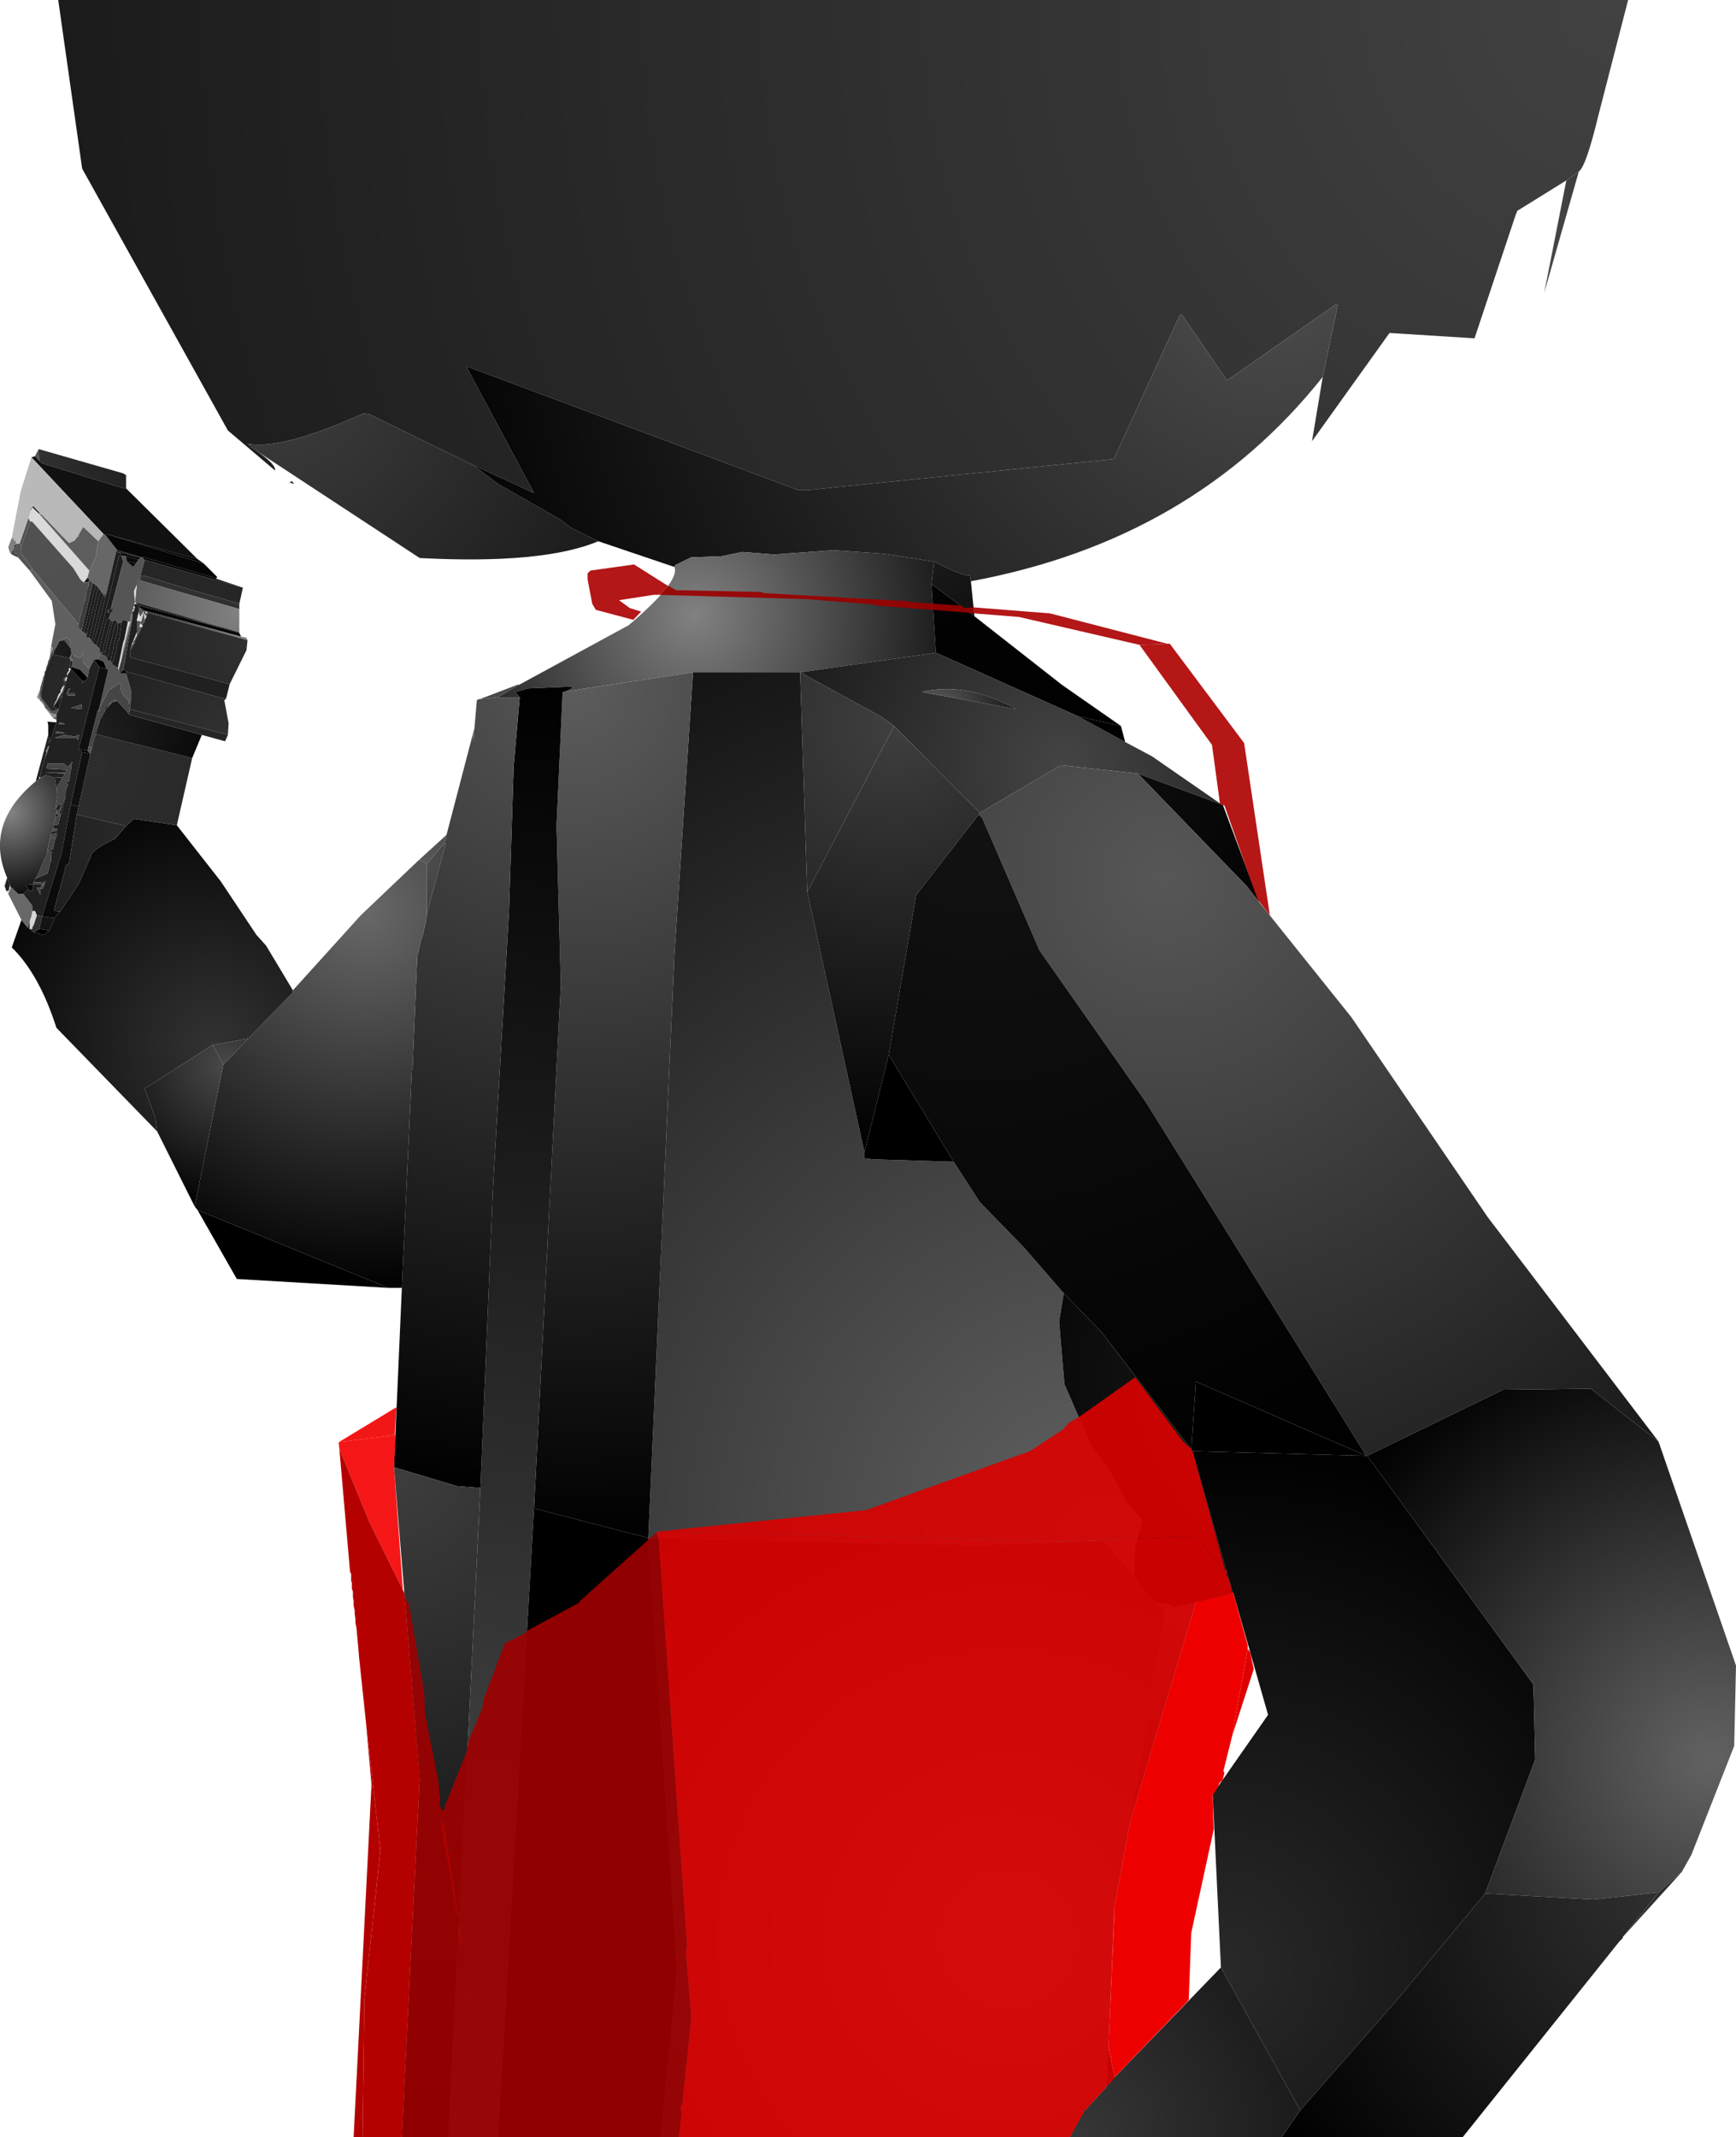 <?xml version="1.0" encoding="UTF-8" standalone="no"?>
<svg xmlns:xlink="http://www.w3.org/1999/xlink" height="299.1px" width="243.0px" xmlns="http://www.w3.org/2000/svg">
  <g transform="matrix(1.0, 0.0, 0.0, 1.0, 375.65, 300.0)">
    <path d="M-339.75 -236.9 Q-337.0 -235.0 -337.15 -234.15 L-343.75 -239.75 -364.15 -276.4 -367.5 -300.0 -147.75 -300.0 -151.9 -283.9 Q-153.65 -276.65 -154.65 -276.0 L-156.4 -274.75 -163.25 -270.5 -163.5 -269.9 -169.25 -252.65 -181.15 -253.4 -192.0 -238.25 -190.5 -247.25 -188.4 -257.25 -188.65 -257.4 -203.9 -246.75 -210.25 -256.0 -210.5 -255.9 -219.75 -235.75 -262.65 -231.4 -263.9 -231.4 -310.4 -248.75 -300.9 -231.0 -309.4 -234.9 -323.9 -242.0 -324.75 -242.15 Q-336.15 -237.0 -341.0 -237.9 L-340.15 -237.15 -339.75 -237.0 -339.75 -236.9 M-334.5 -232.25 L-335.15 -232.5 -334.75 -232.65 -334.5 -232.25" fill="url(#gradient0)" fill-rule="evenodd" stroke="none"/>
    <path d="M-156.4 -274.75 L-154.65 -276.0 -159.5 -259.0 -156.4 -274.75" fill="url(#gradient1)" fill-rule="evenodd" stroke="none"/>
    <path d="M-339.75 -236.9 L-339.75 -237.0 -340.15 -237.15 -341.0 -237.9 Q-336.15 -237.0 -324.75 -242.15 L-323.9 -242.0 -309.4 -234.9 -305.9 -232.25 -297.15 -227.25 -295.75 -226.15 -291.9 -224.25 Q-299.65 -221.0 -316.9 -221.9 L-339.75 -236.9" fill="url(#gradient2)" fill-rule="evenodd" stroke="none"/>
    <path d="M-309.4 -234.9 L-300.9 -231.0 -310.4 -248.75 -263.9 -231.4 -262.65 -231.4 -219.75 -235.75 -210.5 -255.9 -210.25 -256.0 -203.9 -246.75 -188.65 -257.4 -188.4 -257.25 -190.5 -247.25 Q-208.65 -224.4 -239.75 -218.65 L-239.9 -219.5 Q-240.65 -219.25 -244.9 -221.4 L-251.9 -222.5 -259.0 -223.0 -267.25 -222.4 -271.75 -222.75 -274.65 -222.15 -278.9 -222.0 -281.15 -220.9 -281.25 -220.65 -291.9 -224.25 -295.75 -226.15 -297.15 -227.25 -305.9 -232.25 -309.4 -234.9" fill="url(#gradient3)" fill-rule="evenodd" stroke="none"/>
    <path d="M-367.75 -199.25 L-368.0 -199.4 -368.25 -199.5 -367.75 -199.75 -367.75 -199.25 M-371.5 -220.15 L-373.15 -222.0 -373.4 -222.4 -373.65 -222.65 -373.9 -223.0 -373.75 -223.25 -373.75 -223.5 -373.4 -223.5 -373.4 -223.9 -372.9 -223.9 -372.65 -223.65 -372.75 -222.65 -371.25 -220.65 -371.15 -220.4 -371.5 -220.15 M-374.0 -222.4 L-374.25 -222.65 -374.0 -222.65 -374.0 -222.4 M-370.75 -236.15 L-370.25 -237.15 -370.15 -235.5 -370.75 -236.15 M-363.4 -218.5 L-363.9 -218.4 -363.9 -218.5 -363.4 -218.5 M-369.65 -201.75 L-370.0 -202.15 -369.9 -202.9 -369.9 -202.4 -368.4 -200.4 -367.4 -200.75 -367.75 -200.0 -368.5 -200.15 -369.0 -200.65 -369.15 -200.75 -369.4 -201.15 -369.65 -201.75 M-365.4 -208.25 L-365.25 -208.25 -364.4 -207.9 -364.0 -208.65 -364.0 -207.25 -363.15 -206.4 -363.4 -205.15 -364.4 -206.25 -365.65 -206.65 -365.65 -206.75 -365.5 -207.15 -365.5 -207.5 -365.4 -208.25 M-362.0 -207.75 L-361.65 -208.4 -361.65 -208.5 -361.4 -208.4 -361.0 -208.25 -360.75 -208.0 -360.65 -207.9 -360.65 -207.5 -360.15 -207.5 -360.0 -207.15 -359.9 -207.0 -359.15 -206.5 -359.0 -206.25 -358.9 -205.75 -358.0 -205.75 -357.25 -203.15 -357.4 -201.15 -357.65 -201.9 -358.65 -203.0 -358.75 -203.75 -358.75 -203.9 -358.9 -204.4 -360.4 -203.4 -361.75 -200.9 -360.5 -206.25 -360.75 -206.4 -361.15 -207.4 -362.0 -207.75 M-368.25 -209.0 L-367.9 -209.25 -368.25 -208.4 -368.25 -208.65 -368.25 -209.0 M-365.75 -209.25 L-366.65 -210.4 -367.4 -210.25 -367.4 -210.4 -366.25 -210.75 -365.75 -210.15 -365.75 -209.25 M-359.75 -201.75 L-359.65 -202.0 -359.25 -201.9 -359.75 -201.75 M-359.9 -201.75 L-360.9 -200.65 -360.15 -201.75 -359.9 -201.75 M-363.4 -194.9 L-363.25 -195.5 -362.75 -195.4 -363.0 -194.5 -363.4 -194.9 M-362.0 -200.4 L-361.75 -200.9 -361.65 -200.5 -362.0 -200.4" fill="url(#gradient4)" fill-rule="evenodd" stroke="none"/>
    <path d="M-370.25 -237.15 L-358.4 -233.75 -358.0 -233.5 -358.0 -231.65 -358.15 -231.65 -358.65 -231.75 -359.0 -231.9 -359.5 -232.0 -369.75 -235.15 -370.15 -235.5 -370.25 -237.15" fill="url(#gradient5)" fill-rule="evenodd" stroke="none"/>
    <path d="M-371.25 -236.0 L-370.75 -236.15 -370.15 -235.5 -369.75 -235.15 -359.5 -232.0 -359.0 -231.9 -358.65 -231.75 -358.15 -231.65 -358.0 -231.65 -348.0 -221.75 -360.75 -225.25 -361.0 -225.25 -361.15 -225.25 -371.25 -236.0" fill="url(#gradient6)" fill-rule="evenodd" stroke="none"/>
    <path d="M-374.0 -224.75 L-372.75 -231.25 -371.25 -236.0 -361.15 -225.25 -361.9 -224.25 -364.0 -226.25 -364.65 -225.15 -364.65 -225.0 -365.0 -224.65 -365.15 -224.4 -365.4 -224.25 -365.65 -224.15 -365.9 -224.0 -366.15 -224.15 -369.75 -227.9 -370.15 -228.15 -370.15 -228.25 -371.0 -229.15 -371.15 -229.0 -371.4 -228.75 -371.25 -228.65 -371.65 -227.5 -372.9 -223.9 -373.4 -223.9 -373.4 -224.15 -374.0 -224.75" fill="url(#gradient7)" fill-rule="evenodd" stroke="none"/>
    <path d="M-374.25 -222.65 L-374.5 -223.4 -374.0 -224.75 -373.4 -224.15 -373.4 -223.9 -373.75 -223.5 -373.75 -223.25 -373.9 -223.0 -374.0 -222.65 -374.25 -222.65" fill="url(#gradient8)" fill-rule="evenodd" stroke="none"/>
    <path d="M-373.4 -222.4 L-374.0 -222.4 -374.0 -222.65 -373.65 -222.65 -373.4 -222.4" fill="url(#gradient9)" fill-rule="evenodd" stroke="none"/>
    <path d="M-373.15 -222.0 L-374.0 -222.4 -373.4 -222.4 -373.15 -222.0 M-373.65 -222.65 L-374.0 -222.65 -373.9 -223.0 -373.65 -222.65" fill="url(#gradient10)" fill-rule="evenodd" stroke="none"/>
    <path d="M-373.75 -223.5 L-373.4 -223.9 -373.4 -223.5 -373.75 -223.5" fill="url(#gradient11)" fill-rule="evenodd" stroke="none"/>
    <path d="M-239.25 -213.75 L-245.25 -218.25 -244.9 -221.4 Q-240.65 -219.25 -239.9 -219.5 L-239.75 -218.65 -239.25 -213.75" fill="url(#gradient12)" fill-rule="evenodd" stroke="none"/>
    <path d="M-303.25 -204.15 L-303.0 -204.15 -287.65 -212.5 Q-280.4 -218.65 -281.25 -220.65 L-281.15 -220.9 -278.9 -222.0 -274.65 -222.15 -271.75 -222.75 -267.25 -222.4 -259.0 -223.0 -251.9 -222.5 -244.9 -221.4 -245.25 -218.25 -244.65 -208.65 -263.65 -205.9 -278.65 -205.9 -296.4 -203.25 -295.5 -203.75 -295.75 -203.9 -301.75 -203.65 -303.5 -203.15 -302.9 -202.4 -306.0 -202.4 -303.25 -204.0 -303.25 -204.15" fill="url(#gradient13)" fill-rule="evenodd" stroke="none"/>
    <path d="M-371.65 -227.5 L-371.4 -227.0 -372.65 -223.65 -372.9 -223.9 -371.65 -227.5 M-371.15 -229.0 L-371.25 -228.65 -371.4 -228.75 -371.15 -229.0" fill="url(#gradient14)" fill-rule="evenodd" stroke="none"/>
    <path d="M-371.15 -229.0 L-371.0 -229.15 -370.15 -228.25 -370.15 -228.15 -370.0 -227.9 -371.15 -229.0" fill="url(#gradient15)" fill-rule="evenodd" stroke="none"/>
    <path d="M-371.65 -227.5 L-371.25 -228.65 -371.15 -229.0 -370.0 -227.9 -363.15 -220.15 -363.4 -219.15 -363.9 -218.5 -364.15 -218.65 -364.4 -218.9 -365.4 -220.5 -371.15 -227.0 -371.4 -227.0 -371.65 -227.5" fill="url(#gradient16)" fill-rule="evenodd" stroke="none"/>
    <path d="M-370.15 -228.15 L-369.75 -227.9 -366.15 -224.15 -365.9 -224.0 -365.65 -224.15 -365.4 -224.25 -365.15 -224.4 -365.0 -224.65 -364.65 -225.0 -364.65 -225.15 -364.0 -226.25 -361.9 -224.25 -362.25 -222.0 -363.15 -220.15 -370.0 -227.9 -370.15 -228.15" fill="url(#gradient17)" fill-rule="evenodd" stroke="none"/>
    <path d="M-361.9 -224.25 L-361.15 -225.25 -361.0 -225.25 -359.25 -223.0 -359.4 -222.75 -360.75 -217.0 -361.15 -216.75 -361.5 -217.25 -361.9 -217.75 -362.25 -218.15 -362.65 -218.4 -363.15 -218.9 -363.4 -219.15 -363.15 -220.15 -362.25 -222.0 -361.9 -224.25" fill="url(#gradient18)" fill-rule="evenodd" stroke="none"/>
    <path d="M-347.15 -221.15 L-345.25 -219.25 -345.4 -219.0 -345.65 -219.15 -355.5 -222.0 -355.75 -222.0 -359.25 -223.0 -361.0 -225.25 -360.75 -225.25 -347.15 -221.15" fill="url(#gradient19)" fill-rule="evenodd" stroke="none"/>
    <path d="M-359.25 -223.0 L-355.75 -222.0 -356.0 -221.9 -358.75 -222.65 -359.4 -222.75 -359.25 -223.0" fill="url(#gradient20)" fill-rule="evenodd" stroke="none"/>
    <path d="M-360.9 -216.4 L-360.75 -217.0 -359.4 -222.75 -358.75 -222.65 -358.65 -222.25 -359.0 -222.15 -361.75 -210.9 -362.15 -209.65 -362.65 -210.0 -362.15 -211.4 -360.9 -216.4" fill="url(#gradient21)" fill-rule="evenodd" stroke="none"/>
    <path d="M-361.15 -216.75 L-360.75 -217.0 -360.9 -216.4 -361.15 -216.75" fill="url(#gradient22)" fill-rule="evenodd" stroke="none"/>
    <path d="M-361.5 -217.25 L-361.15 -216.75 -361.65 -215.15 -362.65 -211.0 -362.9 -210.4 -363.15 -210.75 -361.9 -216.15 -361.5 -217.25" fill="url(#gradient23)" fill-rule="evenodd" stroke="none"/>
    <path d="M-361.5 -217.25 L-361.9 -216.15 -363.15 -210.75 -363.5 -210.75 -363.5 -211.15 -363.4 -211.75 -361.9 -217.75 -361.5 -217.25" fill="url(#gradient24)" fill-rule="evenodd" stroke="none"/>
    <path d="M-361.9 -217.75 L-363.4 -211.75 -363.5 -211.15 -363.9 -211.5 -362.25 -218.15 -361.9 -217.75" fill="url(#gradient25)" fill-rule="evenodd" stroke="none"/>
    <path d="M-362.65 -218.4 L-362.25 -218.15 -363.9 -211.5 -364.25 -211.65 -364.15 -212.0 -362.65 -218.4" fill="url(#gradient26)" fill-rule="evenodd" stroke="none"/>
    <path d="M-363.9 -218.5 L-363.4 -219.15 -363.15 -218.9 -363.15 -218.65 -363.4 -218.5 -363.9 -218.5" fill="url(#gradient27)" fill-rule="evenodd" stroke="none"/>
    <path d="M-371.4 -227.0 L-371.15 -227.0 -365.4 -220.5 -364.4 -218.9 -364.15 -218.65 -363.9 -218.5 -363.9 -218.4 -363.4 -218.5 -363.15 -218.65 -363.15 -218.5 -363.25 -218.4 -363.25 -218.0 -363.4 -217.75 -363.5 -217.4 -363.5 -217.15 -363.65 -216.75 -363.65 -216.4 -363.7 -216.3 -363.75 -216.25 -363.75 -215.9 -363.9 -215.75 -363.9 -215.65 -364.65 -212.65 -365.15 -213.15 -365.25 -213.4 -365.5 -213.65 -371.15 -220.4 -371.25 -220.65 -372.75 -222.65 -372.65 -223.65 -371.4 -227.0" fill="url(#gradient28)" fill-rule="evenodd" stroke="none"/>
    <path d="M-356.0 -221.9 L-356.25 -221.65 -358.0 -222.15 -358.65 -222.25 -358.75 -222.65 -356.0 -221.9" fill="url(#gradient29)" fill-rule="evenodd" stroke="none"/>
    <path d="M-360.15 -214.15 L-360.4 -213.5 -360.75 -213.25 -361.75 -209.15 -362.0 -209.5 -362.15 -209.65 -361.75 -210.9 -359.0 -222.15 -358.65 -222.25 -358.4 -221.4 -360.15 -214.75 -360.4 -214.75 -360.65 -214.4 -360.4 -214.25 -360.15 -214.15" fill="url(#gradient30)" fill-rule="evenodd" stroke="none"/>
    <path d="M-368.5 -209.5 L-367.9 -212.65 -368.4 -215.9 -371.5 -220.15 -371.15 -220.4 -365.5 -213.65 -365.25 -213.4 -365.15 -213.15 -364.65 -212.65 -364.65 -212.0 -364.4 -211.9 -364.25 -211.65 -363.9 -211.5 -363.5 -211.15 -363.5 -210.75 -363.15 -210.75 -362.9 -210.4 -362.75 -210.25 -362.65 -210.0 -362.15 -209.65 -362.0 -209.5 -361.75 -209.15 -361.65 -209.15 -361.65 -208.65 -361.65 -208.5 -361.65 -208.4 -362.0 -207.75 -362.5 -207.65 -363.15 -206.4 -364.0 -207.25 -364.0 -208.65 -364.4 -207.9 -365.25 -208.25 -365.4 -208.25 -365.65 -208.5 -365.65 -208.65 -365.75 -209.25 -365.75 -210.15 -366.25 -210.75 -367.4 -210.4 -367.4 -210.25 -367.4 -210.15 -367.65 -209.65 -367.75 -209.5 -367.75 -209.4 -367.9 -209.25 -368.25 -209.15 -368.4 -209.5 -368.5 -209.5" fill="url(#gradient31)" fill-rule="evenodd" stroke="none"/>
    <path d="M-361.15 -216.75 L-360.9 -216.4 -362.15 -211.4 -362.65 -210.0 -362.75 -210.25 -362.9 -210.4 -362.65 -211.0 -361.65 -215.15 -361.15 -216.75" fill="url(#gradient32)" fill-rule="evenodd" stroke="none"/>
    <path d="M-360.4 -213.5 L-360.15 -214.15 -359.75 -214.75 -360.15 -214.75 -358.4 -221.4 -358.65 -222.25 -358.0 -222.15 -357.9 -221.4 -357.0 -220.65 -356.65 -221.15 -356.25 -221.65 -356.0 -221.9 -355.75 -222.0 -355.4 -221.65 -356.0 -219.4 -356.0 -218.75 -356.5 -218.75 -356.5 -218.15 -356.9 -217.25 -356.75 -215.75 -356.9 -215.4 -356.9 -215.25 -357.0 -214.75 -357.15 -214.4 -357.15 -214.25 -357.25 -213.9 -357.4 -213.4 -357.4 -213.0 -357.75 -213.0 -358.4 -213.25 -358.65 -212.9 -359.15 -212.75 -359.5 -213.25 -359.9 -213.0 -360.15 -213.15 -360.4 -213.5 M-356.15 -215.0 L-355.75 -214.75 -355.5 -214.5 -355.25 -214.5 -355.25 -214.15 -355.0 -214.25 -355.15 -213.65 -355.5 -214.15 -355.4 -213.25 -355.4 -213.0 -355.75 -212.5 -356.0 -212.75 -356.15 -212.25 -355.75 -212.25 -356.15 -211.5 -356.5 -211.15 -356.5 -211.5 -356.5 -213.15 -355.9 -213.0 -355.5 -214.5 -356.0 -213.65 -356.25 -214.25 -356.15 -215.0 M-357.0 -210.0 L-356.75 -210.15 -357.4 -209.0 -357.25 -209.65 -357.0 -210.0" fill="url(#gradient33)" fill-rule="evenodd" stroke="none"/>
    <path d="M-356.25 -221.65 L-356.65 -221.15 -357.9 -221.4 -358.0 -222.15 -356.25 -221.65" fill="url(#gradient34)" fill-rule="evenodd" stroke="none"/>
    <path d="M-356.65 -221.15 L-357.0 -220.65 -357.9 -221.4 -356.65 -221.15" fill="url(#gradient35)" fill-rule="evenodd" stroke="none"/>
    <path d="M-345.4 -219.0 L-341.65 -217.75 -355.4 -221.65 -355.75 -222.0 -355.5 -222.0 -345.65 -219.15 -345.4 -219.0" fill="url(#gradient36)" fill-rule="evenodd" stroke="none"/>
    <path d="M-348.0 -221.75 L-347.15 -221.15 -360.75 -225.25 -348.0 -221.75" fill="url(#gradient37)" fill-rule="evenodd" stroke="none"/>
    <path d="M-341.65 -217.75 L-342.15 -215.5 -342.9 -215.75 -343.0 -215.75 -343.9 -216.0 -344.25 -216.15 -344.75 -216.25 -345.15 -216.4 -345.65 -216.5 -346.0 -216.65 -346.5 -216.75 -346.9 -216.9 -347.4 -217.0 -347.75 -217.15 -348.25 -217.25 -348.65 -217.4 -349.15 -217.5 -349.5 -217.65 -350.0 -217.75 -350.4 -217.9 -350.9 -218.0 -351.25 -218.15 -355.4 -219.4 -356.0 -219.4 -355.4 -221.65 -341.65 -217.75" fill="url(#gradient38)" fill-rule="evenodd" stroke="none"/>
    <path d="M-342.15 -215.5 L-342.15 -214.75 -356.0 -218.75 -356.0 -219.4 -355.4 -219.4 -351.25 -218.15 -350.9 -218.0 -350.4 -217.9 -350.0 -217.75 -349.5 -217.65 -349.15 -217.5 -348.65 -217.4 -348.25 -217.25 -347.75 -217.15 -347.4 -217.0 -346.9 -216.9 -346.5 -216.75 -346.0 -216.65 -345.65 -216.5 -345.15 -216.4 -344.75 -216.25 -344.25 -216.15 -343.9 -216.0 -343.0 -215.75 -342.9 -215.75 -342.15 -215.5" fill="url(#gradient39)" fill-rule="evenodd" stroke="none"/>
    <path d="M-342.15 -214.75 L-342.15 -211.5 -344.4 -212.15 -356.75 -215.75 -356.5 -218.15 -356.5 -218.75 -356.0 -218.75 -342.15 -214.75" fill="url(#gradient40)" fill-rule="evenodd" stroke="none"/>
    <path d="M-357.75 -213.0 L-357.4 -213.0 -357.65 -212.25 -358.4 -209.15 -358.75 -207.25 -359.0 -206.4 -359.0 -206.25 -359.15 -206.5 -358.4 -210.15 -358.25 -210.5 -357.75 -213.0 M-357.25 -213.9 L-357.15 -214.25 -357.15 -213.9 -357.25 -213.9 M-357.15 -214.4 L-357.0 -214.75 -356.9 -215.25 -356.75 -215.0 -357.0 -214.75 -356.9 -214.5 -357.15 -214.4 M-356.9 -215.4 L-356.75 -215.75 -356.9 -217.25 -356.5 -218.15 -356.75 -215.75 -356.5 -215.5 -356.9 -215.4" fill="url(#gradient41)" fill-rule="evenodd" stroke="none"/>
    <path d="M-343.5 -204.25 L-344.0 -202.25 -344.4 -202.25 -357.9 -206.0 -358.4 -206.25 -357.15 -213.4 -357.15 -213.9 -357.15 -214.25 -356.9 -214.5 -356.75 -215.0 -356.9 -215.25 -356.9 -215.4 -356.5 -215.5 -356.15 -215.25 -356.15 -215.0 -356.25 -214.25 -356.5 -213.15 -356.5 -211.5 -357.25 -209.65 -357.4 -209.0 -357.4 -208.0 -343.5 -204.25" fill="url(#gradient42)" fill-rule="evenodd" stroke="none"/>
    <path d="M-356.5 -215.5 L-356.75 -215.75 -344.4 -212.15 -350.25 -213.65 -356.15 -215.25 -356.5 -215.5" fill="url(#gradient43)" fill-rule="evenodd" stroke="none"/>
    <path d="M-364.65 -212.65 L-363.9 -215.65 -363.9 -215.75 -363.75 -215.9 -363.75 -216.25 -363.7 -216.3 -363.65 -216.4 -363.65 -216.75 -363.5 -217.15 -363.5 -217.4 -363.4 -217.75 -363.25 -218.0 -363.25 -218.4 -363.15 -218.5 -363.15 -218.65 -363.15 -218.9 -362.65 -218.4 -364.15 -212.0 -364.4 -211.9 -364.65 -212.0 -364.65 -212.65" fill="url(#gradient44)" fill-rule="evenodd" stroke="none"/>
    <path d="M-364.15 -212.0 L-364.25 -211.65 -364.4 -211.9 -364.15 -212.0" fill="url(#gradient45)" fill-rule="evenodd" stroke="none"/>
    <path d="M-342.15 -211.4 L-341.9 -210.9 -355.25 -214.5 -355.5 -214.5 -355.75 -214.75 -356.15 -215.0 -356.15 -215.25 -350.25 -213.65 -342.15 -211.4" fill="url(#gradient46)" fill-rule="evenodd" stroke="none"/>
    <path d="M-356.25 -214.25 L-356.0 -213.65 -355.5 -214.5 -355.9 -213.0 -356.5 -213.15 -356.25 -214.25 M-356.5 -211.5 L-356.5 -211.15 -356.5 -211.0 -356.65 -210.75 -356.75 -210.5 -357.0 -210.15 -357.0 -210.0 -357.25 -209.65 -356.5 -211.5 M-355.75 -212.25 L-356.15 -212.25 -356.0 -212.75 -355.75 -212.5 -355.65 -212.4 -355.75 -212.25 M-355.4 -213.25 L-355.5 -214.15 -355.15 -213.65 -355.4 -213.25 M-355.0 -214.25 L-355.25 -214.15 -355.25 -214.5 -355.0 -214.25" fill="url(#gradient47)" fill-rule="evenodd" stroke="none"/>
    <path d="M-341.9 -210.9 L-341.15 -210.75 -341.0 -210.4 -355.0 -214.25 -355.25 -214.5 -341.9 -210.9 M-356.5 -211.15 L-356.15 -211.5 -356.5 -210.75 -356.65 -210.5 -356.75 -210.25 -356.75 -210.15 -357.0 -210.0 -357.0 -210.15 -356.75 -210.5 -356.65 -210.75 -356.5 -211.0 -356.5 -211.15" fill="url(#gradient48)" fill-rule="evenodd" stroke="none"/>
    <path d="M-341.0 -210.4 L-341.15 -209.0 -343.5 -204.25 -357.4 -208.0 -357.4 -209.0 -356.75 -210.15 -356.75 -210.25 -356.65 -210.5 -356.5 -210.75 -356.15 -211.5 -355.75 -212.25 -355.65 -212.4 -355.75 -212.5 -355.4 -213.0 -355.4 -213.25 -355.15 -213.65 -355.0 -214.25 -341.0 -210.4" fill="url(#gradient49)" fill-rule="evenodd" stroke="none"/>
    <path d="M-357.15 -214.25 L-357.15 -214.4 -356.9 -214.5 -357.15 -214.25 M-358.9 -205.75 L-359.0 -206.25 -359.0 -206.4 -358.75 -207.25 -357.15 -213.4 -358.4 -206.25 -358.9 -205.75" fill="url(#gradient50)" fill-rule="evenodd" stroke="none"/>
    <path d="M-357.4 -213.0 L-357.4 -213.4 -357.25 -213.9 -357.15 -213.9 -357.15 -213.4 -358.75 -207.25 -358.4 -209.15 -357.65 -212.25 -357.4 -213.0 M-356.75 -215.0 L-356.9 -214.5 -357.0 -214.75 -356.75 -215.0" fill="url(#gradient51)" fill-rule="evenodd" stroke="none"/>
    <path d="M-360.15 -214.15 L-360.4 -214.25 -360.4 -214.75 -360.15 -214.75 -359.75 -214.75 -360.15 -214.15" fill="url(#gradient52)" fill-rule="evenodd" stroke="none"/>
    <path d="M-360.4 -214.25 L-360.65 -214.4 -360.4 -214.75 -360.4 -214.25" fill="url(#gradient53)" fill-rule="evenodd" stroke="none"/>
    <path d="M-342.15 -211.5 L-342.15 -211.4 -350.25 -213.65 -344.4 -212.15 -342.15 -211.5" fill="url(#gradient54)" fill-rule="evenodd" stroke="none"/>
    <path d="M-218.75 -198.4 L-224.75 -199.75 -244.65 -208.65 -245.25 -218.25 -239.25 -213.75 -227.0 -204.15 -218.75 -198.4" fill="url(#gradient55)" fill-rule="evenodd" stroke="none"/>
    <path d="M-204.65 -187.4 L-216.4 -191.75 -227.15 -192.9 -238.5 -186.25 -250.5 -198.4 -252.4 -199.75 -263.65 -205.9 -244.65 -208.65 -224.75 -199.75 -218.15 -196.15 -214.4 -194.15 -204.65 -187.4 M-233.4 -200.75 Q-240.5 -204.65 -246.65 -203.15 L-233.4 -200.75" fill="url(#gradient56)" fill-rule="evenodd" stroke="none"/>
    <path d="M-242.15 -137.4 L-238.5 -131.75 -232.4 -125.5 -226.75 -119.0 -227.4 -115.0 -226.65 -106.25 -222.9 -97.65 -220.4 -94.4 -218.0 -89.75 -215.75 -87.25 -216.75 -83.65 -216.9 -79.5 -221.25 -84.4 -238.25 -83.75 -284.9 -84.75 -281.25 -166.4 -278.65 -205.9 -263.65 -205.9 -262.65 -175.15 -254.65 -138.75 -254.65 -137.9 -253.5 -137.75 -242.15 -137.4 M-213.65 -75.75 L-211.65 -75.4 -211.75 -75.0 -212.5 -74.4 -213.65 -75.75" fill="url(#gradient57)" fill-rule="evenodd" stroke="none"/>
    <path d="M-300.9 -88.9 L-297.15 -162.25 -297.75 -184.4 -296.9 -203.15 -296.4 -203.25 -278.65 -205.9 -281.25 -166.4 -284.9 -84.75 -300.9 -88.9" fill="url(#gradient58)" fill-rule="evenodd" stroke="none"/>
    <path d="M-305.9 -0.9 L-312.9 -0.9 -308.4 -91.75 -306.65 -133.65 -304.4 -172.5 -303.75 -192.75 -302.9 -202.4 -303.5 -203.15 -301.75 -203.65 -295.75 -203.9 -295.5 -203.75 -296.4 -203.25 -296.9 -203.15 -297.75 -184.4 -297.15 -162.25 -300.9 -88.9 -305.4 -9.9 -305.5 -9.25 -305.9 -0.9" fill="url(#gradient59)" fill-rule="evenodd" stroke="none"/>
    <path d="M-320.5 -94.65 L-319.4 -119.75 -318.0 -150.25 -317.9 -150.65 -317.25 -166.15 -316.65 -168.65 -316.5 -169.0 -316.0 -171.15 -315.9 -172.15 -313.25 -182.0 -313.4 -182.0 -313.15 -182.9 -313.15 -183.15 -309.4 -197.5 -309.4 -196.15 -309.25 -198.0 -308.9 -202.0 -308.65 -202.15 -308.5 -202.15 -306.0 -202.4 -302.9 -202.4 -303.75 -192.75 -304.4 -172.5 -306.65 -133.65 -308.4 -91.75 -311.65 -92.0 -320.5 -94.65" fill="url(#gradient60)" fill-rule="evenodd" stroke="none"/>
    <path d="M-308.5 -202.15 L-303.25 -204.15 -303.25 -204.0 -306.0 -202.4 -308.5 -202.15" fill="url(#gradient61)" fill-rule="evenodd" stroke="none"/>
    <path d="M-361.75 -209.15 L-360.75 -213.25 -360.4 -213.5 -360.15 -213.15 -361.25 -209.25 -361.25 -208.75 -361.65 -208.65 -361.65 -209.15 -361.75 -209.15" fill="url(#gradient62)" fill-rule="evenodd" stroke="none"/>
    <path d="M-360.15 -213.15 L-359.9 -213.0 -360.9 -209.0 -361.0 -208.25 -361.4 -208.4 -361.25 -208.75 -361.25 -209.25 -360.15 -213.15" fill="url(#gradient63)" fill-rule="evenodd" stroke="none"/>
    <path d="M-359.9 -213.0 L-359.5 -213.25 -359.15 -212.75 -359.5 -212.65 -360.4 -209.0 -360.4 -208.5 -360.75 -208.0 -361.0 -208.25 -360.9 -209.0 -359.9 -213.0" fill="url(#gradient64)" fill-rule="evenodd" stroke="none"/>
    <path d="M-359.15 -212.75 L-358.65 -212.9 -359.0 -210.4 -359.15 -210.25 -359.4 -209.25 -359.4 -208.9 -359.5 -208.65 -359.75 -207.65 -360.0 -207.15 -360.15 -207.5 -359.9 -208.9 -359.75 -209.15 -359.75 -209.5 -359.15 -212.0 -359.15 -212.75" fill="url(#gradient65)" fill-rule="evenodd" stroke="none"/>
    <path d="M-358.65 -212.9 L-358.4 -213.25 -357.75 -213.0 -358.25 -210.5 -358.4 -210.15 -359.15 -206.5 -359.9 -207.0 -360.0 -207.15 -359.75 -207.65 -359.5 -208.65 -359.4 -208.9 -359.4 -209.25 -359.15 -210.25 -359.0 -210.4 -358.65 -212.9" fill="url(#gradient66)" fill-rule="evenodd" stroke="none"/>
    <path d="M-359.15 -212.75 L-359.15 -212.0 -359.75 -209.5 -359.75 -209.15 -359.9 -208.9 -360.15 -207.5 -360.65 -207.5 -360.65 -207.9 -360.75 -208.0 -360.4 -208.5 -360.4 -209.0 -359.5 -212.65 -359.15 -212.75" fill="url(#gradient67)" fill-rule="evenodd" stroke="none"/>
    <path d="M-367.9 -209.25 L-367.75 -209.4 -367.75 -209.5 -367.65 -209.65 -367.4 -210.15 -367.4 -210.25 -366.65 -210.4 -365.75 -209.25 -365.65 -208.65 -365.65 -208.5 -365.9 -207.9 -368.25 -208.4 -367.9 -209.25" fill="url(#gradient68)" fill-rule="evenodd" stroke="none"/>
    <path d="M-368.25 -209.0 L-368.25 -209.15 -367.9 -209.25 -368.25 -209.0" fill="url(#gradient69)" fill-rule="evenodd" stroke="none"/>
    <path d="M-368.25 -199.5 L-369.4 -201.0 -369.15 -200.75 -369.0 -200.65 -368.5 -200.15 -367.75 -200.0 -367.75 -199.75 -368.25 -199.5 M-369.4 -201.15 L-370.0 -201.9 -370.5 -202.4 -370.0 -203.65 -370.15 -202.5 -370.0 -202.15 -370.0 -201.9 -369.65 -201.75 -369.4 -201.15 M-369.5 -205.5 L-369.4 -205.65 -369.4 -205.5 -369.5 -205.5 M-368.75 -207.75 L-368.5 -209.5 -368.4 -209.5 -368.25 -209.15 -368.25 -209.0 -368.4 -208.75 -368.75 -207.75" fill="url(#gradient70)" fill-rule="evenodd" stroke="none"/>
    <path d="M-361.65 -208.5 L-361.65 -208.65 -361.25 -208.75 -361.4 -208.4 -361.65 -208.5" fill="url(#gradient71)" fill-rule="evenodd" stroke="none"/>
    <path d="M-369.4 -205.75 L-369.4 -206.0 -369.25 -206.15 -369.15 -206.65 -369.0 -207.0 -368.9 -207.4 -368.9 -207.5 -368.75 -207.75 -368.4 -208.75 -368.25 -208.65 -368.25 -208.4 -368.5 -208.0 -369.4 -205.75" fill="url(#gradient72)" fill-rule="evenodd" stroke="none"/>
    <path d="M-368.25 -208.65 L-368.4 -208.75 -368.25 -209.0 -368.25 -208.65" fill="url(#gradient73)" fill-rule="evenodd" stroke="none"/>
    <path d="M-365.9 -207.9 L-365.65 -208.5 -365.65 -208.0 -365.5 -207.5 -365.75 -207.5 -365.9 -207.9 M-367.4 -202.9 L-367.15 -203.15 -367.25 -202.9 -367.4 -202.9 M-366.65 -204.65 L-366.75 -205.0 -366.4 -205.25 -366.5 -204.75 -366.65 -204.65" fill="url(#gradient74)" fill-rule="evenodd" stroke="none"/>
    <path d="M-369.4 -205.65 L-369.4 -205.75 -368.5 -208.0 -368.25 -208.4 -365.9 -207.9 -365.75 -207.5 -365.75 -207.15 -365.9 -206.9 -365.9 -206.65 -366.0 -206.5 -366.0 -206.25 -366.0 -206.15 -366.25 -205.75 -366.25 -205.5 -366.4 -205.25 -366.75 -205.0 -366.65 -204.65 -366.65 -204.4 -366.75 -204.15 -366.75 -204.0 -367.0 -203.75 -367.0 -203.65 -367.15 -203.4 -367.15 -203.15 -367.4 -202.9 -367.75 -202.0 -367.9 -201.75 -368.15 -201.15 -368.0 -201.0 -367.4 -200.75 -368.4 -200.4 -369.9 -202.4 -369.9 -202.9 -369.9 -203.25 -369.75 -203.65 -369.4 -205.5 -369.4 -205.65" fill="url(#gradient75)" fill-rule="evenodd" stroke="none"/>
    <path d="M-362.5 -207.65 L-362.0 -207.75 -361.15 -207.4 -360.75 -206.4 -361.75 -206.65 -362.5 -207.65" fill="url(#gradient76)" fill-rule="evenodd" stroke="none"/>
    <path d="M-367.75 -198.9 L-367.75 -199.25 -367.75 -199.75 -367.75 -200.0 -367.4 -200.75 -367.4 -201.0 -366.9 -202.65 -366.9 -202.9 -366.5 -204.0 -366.65 -204.0 -366.5 -204.25 -366.4 -204.65 -366.25 -205.15 -366.15 -205.65 -365.9 -206.0 -365.75 -206.4 -364.15 -204.75 -364.15 -204.4 -363.75 -204.65 -363.4 -205.15 -363.15 -206.4 -362.5 -207.65 -361.75 -206.65 -364.65 -195.15 -364.15 -194.75 -365.75 -187.4 -367.0 -180.75 -369.75 -171.75 -370.5 -171.9 -370.75 -172.5 -371.15 -172.75 -371.15 -173.25 -372.4 -174.9 -371.65 -175.5 -371.15 -175.25 -371.0 -176.25 -369.75 -176.25 -370.0 -175.75 -370.5 -175.75 -370.0 -174.75 -370.0 -175.65 -369.65 -175.65 -369.55 -175.9 -369.5 -176.0 -369.45 -176.15 -369.25 -176.75 -369.4 -176.4 -369.9 -175.9 -369.25 -176.75 -369.65 -176.4 -369.9 -176.5 -371.0 -176.5 -370.75 -176.9 -370.75 -177.0 -369.0 -177.75 -368.75 -178.65 -368.65 -179.25 -368.5 -179.5 -368.5 -180.15 -368.4 -180.75 -369.0 -180.9 -368.25 -181.15 -367.9 -182.65 -367.75 -182.9 -367.75 -183.15 -367.65 -183.5 -367.9 -183.4 -368.5 -183.15 -368.4 -183.65 -368.35 -183.65 -367.65 -183.75 -367.65 -184.0 -368.25 -184.0 -368.15 -184.25 -368.15 -184.5 -367.4 -184.65 -367.4 -185.0 -367.25 -185.65 -367.0 -186.25 -367.25 -186.15 -367.9 -185.5 -367.9 -185.9 -367.65 -186.4 -367.65 -186.0 -367.4 -186.15 -367.0 -187.15 -367.0 -186.4 -366.5 -188.5 -366.5 -189.0 -366.25 -189.9 -366.15 -190.25 -366.5 -190.5 -366.0 -190.65 -365.9 -191.25 -365.9 -191.65 -365.75 -191.9 -365.65 -193.0 -365.5 -193.4 -366.15 -192.65 -366.75 -193.15 -369.0 -193.15 -369.15 -192.4 -366.25 -192.25 -366.5 -191.9 -369.4 -191.9 -366.65 -191.75 -366.75 -191.25 -368.0 -191.15 -366.9 -191.15 -367.75 -189.75 -368.0 -191.15 -369.25 -191.5 -370.0 -191.15 -370.15 -191.25 -370.0 -191.4 -370.0 -191.5 -370.0 -191.65 -369.9 -191.9 -369.9 -192.0 -369.9 -192.15 -369.75 -192.4 -369.75 -192.5 -369.65 -192.75 -369.65 -193.0 -369.5 -193.25 -369.5 -193.5 -369.4 -193.75 -369.4 -194.0 -369.25 -194.15 -369.15 -194.4 -368.75 -195.65 -368.75 -196.0 -368.9 -196.15 -368.65 -196.25 -367.75 -198.9 M-365.9 -203.5 L-365.9 -203.65 -366.0 -203.65 -366.4 -202.75 -365.9 -203.5 M-365.15 -202.65 L-365.25 -203.0 -366.15 -203.0 -366.15 -202.65 -365.15 -202.65 M-367.75 -197.65 L-367.9 -197.4 -366.5 -197.4 -367.75 -197.65 M-367.25 -198.9 L-367.5 -198.65 -366.5 -198.65 -367.25 -198.9 M-364.65 -197.15 L-365.15 -196.9 -366.65 -197.15 -368.0 -196.75 -364.9 -196.75 -364.75 -196.4 -364.65 -196.75 -364.65 -196.9 -364.5 -197.15 -364.65 -197.15 M-367.9 -186.75 L-367.25 -187.65 -367.15 -187.15 -367.4 -186.5 -367.65 -186.65 -367.9 -186.75 M-365.75 -200.9 L-364.15 -200.75 -364.25 -201.4 -365.75 -200.9 M-368.25 -182.65 L-368.5 -182.75 -368.0 -182.9 -368.25 -182.65" fill="url(#gradient77)" fill-rule="evenodd" stroke="none"/>
    <path d="M-365.4 -208.25 L-365.5 -207.5 -365.65 -208.0 -365.65 -208.5 -365.4 -208.25" fill="url(#gradient78)" fill-rule="evenodd" stroke="none"/>
    <path d="M-365.5 -207.5 L-365.5 -207.15 -365.65 -206.75 -365.65 -206.65 -365.75 -206.4 -366.0 -206.5 -365.9 -206.65 -365.9 -206.9 -365.75 -207.15 -365.75 -207.5 -365.5 -207.5 M-365.9 -206.0 L-366.0 -206.15 -366.0 -206.25 -365.9 -206.0 M-366.25 -205.5 L-366.15 -205.65 -366.25 -205.15 -366.4 -205.25 -366.25 -205.5 M-366.4 -204.65 L-366.5 -204.25 -366.65 -204.0 -366.75 -204.0 -366.75 -204.15 -366.65 -204.4 -366.65 -204.65 -366.5 -204.75 -366.4 -204.65" fill="url(#gradient79)" fill-rule="evenodd" stroke="none"/>
    <path d="M-365.65 -206.65 L-364.4 -206.25 -363.4 -205.15 -363.75 -204.65 -364.15 -204.75 -365.75 -206.4 -365.65 -206.65" fill="url(#gradient80)" fill-rule="evenodd" stroke="none"/>
    <path d="M-366.0 -206.5 L-365.75 -206.4 -365.9 -206.0 -366.15 -205.65 -366.25 -205.5 -366.25 -205.75 -366.0 -206.15 -365.9 -206.0 -366.0 -206.25 -366.0 -206.5 M-366.25 -205.15 L-366.4 -204.65 -366.5 -204.75 -366.4 -205.25 -366.25 -205.15 M-368.15 -201.15 L-367.9 -201.75 -367.75 -202.0 -367.4 -202.9 -367.25 -202.9 -367.15 -203.15 -367.15 -203.4 -367.0 -203.65 -367.0 -203.75 -366.75 -204.0 -366.65 -204.0 -366.9 -203.25 -368.15 -201.15" fill="url(#gradient81)" fill-rule="evenodd" stroke="none"/>
    <path d="M-363.75 -204.65 L-364.15 -204.4 -364.15 -204.75 -363.75 -204.65" fill="url(#gradient82)" fill-rule="evenodd" stroke="none"/>
    <path d="M-361.75 -206.65 L-360.75 -206.4 -360.5 -206.25 -361.75 -200.9 -362.0 -200.4 -363.25 -195.5 -363.4 -194.9 -364.65 -195.15 -361.75 -206.65" fill="url(#gradient83)" fill-rule="evenodd" stroke="none"/>
    <path d="M-361.75 -200.9 L-360.4 -203.4 -358.9 -204.4 -358.75 -203.9 -358.75 -203.75 -358.9 -203.0 -358.65 -203.0 -357.65 -201.9 -357.5 -200.75 -357.5 -200.5 -357.75 -200.25 -359.25 -201.9 -359.65 -202.0 -359.75 -201.75 -359.9 -201.75 -360.15 -201.75 -361.0 -200.9 -361.0 -200.4 -361.25 -200.0 -361.4 -199.65 -361.75 -199.15 -361.9 -198.5 -361.9 -198.4 -362.0 -198.25 -362.0 -198.15 -362.15 -197.65 -362.5 -197.4 -362.25 -197.25 -362.65 -196.0 -362.75 -195.4 -363.25 -195.5 -362.0 -200.4 -361.65 -200.5 -361.75 -200.9" fill="url(#gradient84)" fill-rule="evenodd" stroke="none"/>
    <path d="M-358.75 -203.75 L-358.65 -203.0 -358.9 -203.0 -358.75 -203.75" fill="url(#gradient85)" fill-rule="evenodd" stroke="none"/>
    <path d="M-344.0 -202.25 L-344.25 -202.0 -344.4 -202.25 -344.0 -202.25 M-358.0 -205.75 L-358.9 -205.75 -358.4 -206.25 -357.9 -206.0 -358.0 -205.75" fill="url(#gradient86)" fill-rule="evenodd" stroke="none"/>
    <path d="M-344.25 -202.0 L-343.65 -198.75 -343.75 -197.15 -357.5 -200.75 -357.4 -201.15 -357.25 -203.15 -358.0 -205.75 -357.9 -206.0 -344.4 -202.25 -344.25 -202.0" fill="url(#gradient87)" fill-rule="evenodd" stroke="none"/>
    <path d="M-369.4 -201.0 L-369.4 -201.15 -369.15 -200.75 -369.4 -201.0 M-370.0 -203.65 L-370.0 -203.75 -369.75 -204.65 -369.65 -204.9 -369.65 -205.15 -369.5 -205.4 -369.5 -205.5 -369.4 -205.5 -369.75 -203.65 -369.9 -203.25 -369.9 -202.9 -370.0 -202.15 -369.65 -201.75 -370.0 -201.9 -370.0 -202.15 -370.15 -202.5 -370.0 -203.65" fill="url(#gradient88)" fill-rule="evenodd" stroke="none"/>
    <path d="M-366.65 -204.0 L-366.5 -204.0 -366.9 -202.9 -366.9 -202.65 -368.15 -201.15 -366.9 -203.25 -366.65 -204.0" fill="url(#gradient89)" fill-rule="evenodd" stroke="none"/>
    <path d="M-366.9 -202.65 L-367.4 -201.0 -367.4 -200.75 -368.0 -201.0 -368.15 -201.15 -366.9 -202.65" fill="url(#gradient90)" fill-rule="evenodd" stroke="none"/>
    <path d="M-365.15 -202.65 L-366.15 -202.65 -366.15 -203.0 -365.25 -203.0 -365.15 -202.65 M-365.9 -203.5 L-366.4 -202.75 -366.0 -203.65 -365.9 -203.65 -365.9 -203.5 M-367.25 -198.9 L-366.5 -198.65 -367.5 -198.65 -367.25 -198.9 M-367.75 -197.65 L-366.5 -197.4 -367.9 -197.4 -367.75 -197.65 M-364.65 -196.9 L-364.65 -196.75 -364.75 -196.4 -364.9 -196.75 -368.0 -196.75 -366.65 -197.15 -365.15 -196.9 -364.65 -197.15 -364.65 -196.9 M-367.75 -189.75 L-366.9 -191.15 -368.0 -191.15 -366.75 -191.25 -366.65 -191.75 -369.4 -191.9 -366.5 -191.9 -366.25 -192.25 -369.15 -192.4 -369.0 -193.15 -366.75 -193.15 -366.15 -192.65 -365.5 -193.4 -365.65 -193.0 -365.75 -191.9 -365.9 -191.65 -365.9 -191.25 -366.0 -190.65 -366.5 -190.5 -366.15 -190.25 -366.25 -189.9 -366.4 -189.75 -366.5 -189.5 -366.5 -189.0 -366.5 -188.5 -367.0 -187.25 -367.0 -187.15 -367.4 -186.15 -367.65 -186.0 -367.65 -186.4 -367.9 -185.9 -367.65 -186.65 -367.4 -186.5 -367.15 -187.15 -367.25 -187.65 -367.9 -186.75 -367.65 -188.4 -367.75 -189.75 M-365.75 -200.9 L-364.25 -201.4 -364.15 -200.75 -365.75 -200.9 M-370.75 -177.0 L-370.4 -177.5 -369.65 -179.25 -369.5 -179.5 -369.4 -179.9 -369.15 -180.15 -369.0 -180.9 -369.0 -181.15 -368.65 -182.75 -368.5 -183.0 -368.5 -183.15 -367.9 -183.4 -367.75 -183.15 -367.75 -182.9 -367.9 -182.65 -368.25 -181.15 -369.0 -180.9 -368.4 -180.75 -368.5 -180.15 -368.5 -179.5 -368.65 -179.25 -368.75 -178.65 -369.0 -177.75 -370.75 -177.0 M-368.35 -183.65 L-368.25 -184.0 -367.65 -184.0 -367.65 -183.75 -368.35 -183.65 M-368.15 -184.5 L-368.0 -185.25 -367.9 -185.5 -367.25 -186.15 -367.25 -185.65 -367.4 -185.0 -367.4 -184.65 -368.15 -184.5 M-371.0 -176.5 L-369.9 -176.5 -369.65 -176.4 -369.25 -176.75 -369.9 -175.9 -369.4 -176.4 -369.45 -176.15 -369.5 -176.0 -369.55 -175.9 -369.65 -175.75 -369.65 -175.65 -370.0 -175.65 -370.0 -174.75 -370.5 -175.75 -370.0 -175.75 -369.75 -176.25 -371.0 -176.25 -371.0 -176.5 M-368.25 -182.65 L-368.0 -182.9 -368.5 -182.75 -368.25 -182.65" fill="url(#gradient91)" fill-rule="evenodd" stroke="none"/>
    <path d="M-309.4 -197.5 L-309.25 -198.0 -309.4 -196.15 -309.4 -197.5" fill="url(#gradient92)" fill-rule="evenodd" stroke="none"/>
    <path d="M-317.0 -179.65 L-313.15 -183.15 -313.15 -182.9 -313.4 -182.0 -315.9 -179.15 -317.0 -179.65" fill="url(#gradient93)" fill-rule="evenodd" stroke="none"/>
    <path d="M-319.4 -119.75 L-321.25 -119.75 -348.0 -130.65 -348.4 -131.15 -344.4 -151.0 -340.9 -154.65 -334.75 -161.0 -334.65 -161.4 -325.15 -171.9 -317.0 -179.65 -315.9 -179.15 -315.9 -172.15 -316.0 -171.15 -316.5 -169.0 -316.65 -168.65 -317.25 -166.15 -317.9 -150.65 -318.0 -150.25 -319.4 -119.75" fill="url(#gradient94)" fill-rule="evenodd" stroke="none"/>
    <path d="M-353.65 -141.65 L-367.75 -156.15 Q-370.15 -163.65 -374.0 -167.4 L-372.65 -171.25 -371.75 -170.15 -371.5 -170.0 -370.9 -169.5 -369.5 -169.15 -368.75 -169.75 -368.0 -171.5 -367.25 -172.4 -364.65 -176.25 -362.9 -180.25 Q-362.9 -181.0 -359.5 -182.65 L-358.0 -184.4 -356.9 -185.4 -350.9 -184.5 -344.75 -176.65 -339.75 -169.15 -338.4 -167.65 -334.65 -161.4 -334.75 -161.0 -340.9 -154.65 -345.9 -153.75 -355.4 -147.65 -353.9 -143.5 -353.65 -141.65 M-371.65 -175.5 L-372.0 -176.15 -371.0 -176.25 -371.15 -175.25 -371.65 -175.5" fill="url(#gradient95)" fill-rule="evenodd" stroke="none"/>
    <path d="M-348.75 -193.9 L-350.9 -184.5 -356.9 -185.4 -358.0 -184.4 -364.9 -186.0 -364.65 -187.15 -363.0 -194.5 -362.75 -195.4 -362.65 -196.0 -362.25 -197.25 -348.75 -193.9" fill="url(#gradient96)" fill-rule="evenodd" stroke="none"/>
    <path d="M-347.4 -197.15 L-348.75 -193.9 -362.25 -197.25 -362.15 -197.65 -362.0 -198.15 -362.0 -198.25 -361.9 -198.4 -361.9 -198.5 -361.65 -199.0 -361.75 -199.15 -361.4 -199.65 -361.25 -200.0 -361.0 -200.4 -360.9 -200.65 -359.9 -201.75 -359.75 -201.75 -359.25 -201.9 -357.75 -200.25 -357.65 -200.0 -347.4 -197.15" fill="url(#gradient97)" fill-rule="evenodd" stroke="none"/>
    <path d="M-343.75 -197.15 L-344.15 -196.25 -347.4 -197.15 -357.65 -200.0 -357.5 -200.5 -357.5 -200.75 -343.75 -197.15" fill="url(#gradient98)" fill-rule="evenodd" stroke="none"/>
    <path d="M-357.75 -200.25 L-357.5 -200.5 -357.65 -200.0 -357.75 -200.25" fill="url(#gradient99)" fill-rule="evenodd" stroke="none"/>
    <path d="M-357.65 -201.9 L-357.4 -201.15 -357.5 -200.75 -357.65 -201.9" fill="url(#gradient100)" fill-rule="evenodd" stroke="none"/>
    <path d="M-360.9 -200.65 L-361.0 -200.4 -361.0 -200.9 -360.15 -201.75 -360.9 -200.65 M-361.75 -199.15 L-361.65 -199.0 -361.9 -198.5 -361.75 -199.15 M-362.15 -197.65 L-362.25 -197.25 -362.5 -197.4 -362.15 -197.65" fill="url(#gradient101)" fill-rule="evenodd" stroke="none"/>
    <path d="M-233.4 -200.75 L-246.65 -203.15 Q-240.5 -204.65 -233.4 -200.75" fill="url(#gradient102)" fill-rule="evenodd" stroke="none"/>
    <path d="M-364.65 -195.15 L-363.4 -194.9 -363.0 -194.5 -364.15 -194.75 -364.65 -195.15" fill="url(#gradient103)" fill-rule="evenodd" stroke="none"/>
    <path d="M-368.9 -197.15 L-368.9 -198.5 -369.0 -199.0 -367.75 -198.9 -368.65 -196.25 -368.9 -197.15 M-369.9 -192.0 L-369.9 -191.9 -370.0 -191.65 -369.9 -192.0 M-370.0 -191.5 L-370.0 -191.4 -370.15 -191.25 -370.0 -191.5" fill="url(#gradient104)" fill-rule="evenodd" stroke="none"/>
    <path d="M-374.75 -175.25 L-375.0 -176.0 -374.65 -177.15 -374.25 -176.15 -374.4 -175.4 -374.75 -175.25 M-370.65 -190.65 L-368.9 -197.15 -368.65 -196.25 -368.9 -196.15 -368.75 -196.0 -368.75 -195.65 -369.0 -195.4 -369.0 -195.25 -369.25 -194.9 -369.15 -194.75 -369.15 -194.4 -369.25 -194.4 -369.25 -194.15 -369.4 -194.0 -369.4 -193.75 -369.5 -193.5 -369.5 -193.25 -369.65 -193.0 -369.65 -192.75 -369.75 -192.5 -369.75 -192.4 -369.9 -192.15 -369.9 -192.0 -370.0 -191.65 -370.0 -191.5 -370.15 -191.25 -370.15 -191.0 -370.25 -190.9 -370.65 -190.65" fill="url(#gradient105)" fill-rule="evenodd" stroke="none"/>
    <path d="M-374.65 -177.15 Q-377.9 -184.65 -370.65 -190.65 L-370.25 -190.9 -370.15 -191.0 -370.0 -191.15 -369.25 -191.5 -368.0 -191.15 -367.75 -189.75 -367.65 -188.4 -367.9 -186.75 -367.65 -186.65 -367.9 -185.9 -367.9 -185.5 -368.0 -185.25 -368.15 -184.5 -368.15 -184.25 -368.25 -184.0 -368.35 -183.65 -368.4 -183.65 -368.5 -183.15 -368.5 -183.0 -368.65 -182.75 -369.0 -181.15 -369.0 -180.9 -369.15 -180.15 -369.4 -179.9 -369.5 -179.5 -369.65 -179.25 -370.4 -177.5 -370.75 -177.0 -370.75 -176.9 -371.0 -176.5 -371.0 -176.25 -372.0 -176.15 -371.65 -175.5 -372.4 -174.9 -373.15 -174.9 -374.0 -175.75 -374.15 -175.75 -374.25 -176.15 -374.65 -177.15" fill="url(#gradient106)" fill-rule="evenodd" stroke="none"/>
    <path d="M-374.5 -174.9 L-374.75 -175.25 -374.4 -175.4 -374.25 -176.15 -374.15 -175.75 -374.5 -174.9 M-370.0 -191.15 L-370.15 -191.0 -370.15 -191.25 -370.0 -191.15" fill="url(#gradient107)" fill-rule="evenodd" stroke="none"/>
    <path d="M-364.65 -196.9 L-364.65 -197.15 -364.5 -197.15 -364.65 -196.9 M-367.0 -187.15 L-367.0 -187.25 -366.5 -188.5 -367.0 -186.4 -367.0 -187.15 M-366.5 -189.0 L-366.5 -189.5 -366.4 -189.75 -366.25 -189.9 -366.5 -189.0 M-367.75 -183.15 L-367.9 -183.4 -367.65 -183.5 -367.75 -183.15 M-369.65 -175.65 L-369.65 -175.75 -369.55 -175.9 -369.65 -175.65 M-369.45 -176.15 L-369.4 -176.4 -369.25 -176.75 -369.45 -176.15 M-367.25 -185.65 L-367.25 -186.15 -367.0 -186.25 -367.25 -185.65" fill="url(#gradient108)" fill-rule="evenodd" stroke="none"/>
    <path d="M-263.65 -205.9 L-252.4 -199.75 -250.5 -198.4 -262.65 -175.15 -263.65 -205.9" fill="url(#gradient109)" fill-rule="evenodd" stroke="none"/>
    <path d="M-250.5 -198.4 L-238.5 -186.25 -238.65 -186.0 -247.4 -174.75 -251.25 -152.4 -254.65 -138.75 -262.65 -175.15 -250.5 -198.4" fill="url(#gradient110)" fill-rule="evenodd" stroke="none"/>
    <path d="M-218.15 -196.15 L-224.75 -199.75 -218.75 -198.4 -218.15 -196.15" fill="url(#gradient111)" fill-rule="evenodd" stroke="none"/>
    <path d="M-369.15 -194.4 L-369.15 -194.75 -369.25 -194.9 -369.0 -195.25 -369.0 -195.4 -368.75 -195.65 -369.15 -194.4 -369.25 -194.15 -369.25 -194.4 -369.15 -194.4" fill="url(#gradient112)" fill-rule="evenodd" stroke="none"/>
    <path d="M-363.0 -194.5 L-364.65 -187.15 -365.75 -187.4 -364.15 -194.75 -363.0 -194.5" fill="url(#gradient113)" fill-rule="evenodd" stroke="none"/>
    <path d="M-364.9 -186.0 L-366.0 -179.15 -366.4 -178.9 -368.0 -172.9 -368.0 -172.5 -367.25 -172.4 -368.0 -171.5 -369.75 -171.75 -367.0 -180.75 -365.75 -187.4 -364.65 -187.15 -364.9 -186.0" fill="url(#gradient114)" fill-rule="evenodd" stroke="none"/>
    <path d="M-370.9 -169.5 L-371.5 -170.0 -371.15 -170.0 -370.9 -170.65 -370.5 -171.9 -369.75 -171.75 -370.15 -170.0 -370.9 -169.5" fill="url(#gradient115)" fill-rule="evenodd" stroke="none"/>
    <path d="M-370.75 -172.5 L-370.5 -171.9 -370.9 -170.65 -371.15 -170.25 -371.15 -170.0 -371.5 -170.0 -371.5 -171.0 -371.4 -171.4 -371.25 -171.75 -371.15 -172.4 -371.15 -172.5 -370.75 -172.5" fill="url(#gradient116)" fill-rule="evenodd" stroke="none"/>
    <path d="M-371.15 -172.75 L-370.75 -172.5 -371.15 -172.5 -371.15 -172.75" fill="url(#gradient117)" fill-rule="evenodd" stroke="none"/>
    <path d="M-372.65 -171.25 L-374.5 -174.9 -374.15 -175.75 -374.0 -175.75 -373.15 -174.9 -372.4 -174.9 -371.15 -173.25 -371.15 -172.75 -371.15 -172.5 -371.15 -172.4 -371.25 -171.75 -371.4 -171.4 -371.5 -171.0 -371.75 -170.15 -372.65 -171.25" fill="url(#gradient118)" fill-rule="evenodd" stroke="none"/>
    <path d="M-204.65 -187.4 L-204.5 -187.4 -199.4 -173.75 -201.15 -176.0 -216.4 -191.75 -204.65 -187.4" fill="url(#gradient119)" fill-rule="evenodd" stroke="none"/>
    <path d="M-216.4 -191.75 L-201.15 -176.0 -199.4 -173.75 -186.5 -157.65 -167.4 -129.65 -143.5 -98.25 -153.0 -105.65 -165.25 -105.5 -184.25 -96.25 -184.4 -96.25 -215.25 -145.75 -230.15 -167.0 -238.15 -185.5 -238.65 -186.0 -238.5 -186.25 -227.15 -192.9 -216.4 -191.75" fill="url(#gradient120)" fill-rule="evenodd" stroke="none"/>
    <path d="M-208.9 -97.15 L-221.4 -113.5 -226.75 -119.0 -232.4 -125.5 -238.5 -131.75 -242.15 -137.4 -251.25 -152.4 -247.4 -174.75 -238.65 -186.0 -238.15 -185.5 -230.15 -167.0 -215.25 -145.75 -184.4 -96.25 -208.25 -106.65 -208.9 -97.15" fill="url(#gradient121)" fill-rule="evenodd" stroke="none"/>
    <path d="M-251.25 -152.4 L-242.15 -137.4 -253.5 -137.75 -254.65 -137.9 -254.65 -138.75 -251.25 -152.4" fill="url(#gradient122)" fill-rule="evenodd" stroke="none"/>
    <path d="M-358.0 -184.4 L-359.5 -182.65 Q-362.9 -181.0 -362.9 -180.25 L-364.65 -176.25 -367.25 -172.4 -368.0 -172.5 -368.0 -172.9 -366.4 -178.9 -366.0 -179.15 -364.9 -186.0 -358.0 -184.4" fill="url(#gradient123)" fill-rule="evenodd" stroke="none"/>
    <path d="M-313.4 -182.0 L-313.25 -182.0 -315.9 -172.15 -315.9 -179.15 -313.4 -182.0" fill="url(#gradient124)" fill-rule="evenodd" stroke="none"/>
    <path d="M-371.5 -170.0 L-371.75 -170.15 -371.5 -171.0 -371.5 -170.0" fill="url(#gradient125)" fill-rule="evenodd" stroke="none"/>
    <path d="M-368.0 -171.5 L-368.75 -169.75 -370.15 -170.0 -369.75 -171.75 -368.0 -171.5" fill="url(#gradient126)" fill-rule="evenodd" stroke="none"/>
    <path d="M-368.75 -169.75 L-369.5 -169.15 -370.9 -169.5 -370.15 -170.0 -368.75 -169.75" fill="url(#gradient127)" fill-rule="evenodd" stroke="none"/>
    <path d="M-321.25 -119.75 L-342.5 -121.0 -348.0 -130.65 -321.25 -119.75" fill="url(#gradient128)" fill-rule="evenodd" stroke="none"/>
    <path d="M-348.4 -131.15 L-353.65 -141.65 -353.9 -143.5 -355.4 -147.65 -345.9 -153.75 -344.4 -151.0 -348.4 -131.15" fill="url(#gradient129)" fill-rule="evenodd" stroke="none"/>
    <path d="M-345.9 -153.75 L-340.9 -154.65 -344.4 -151.0 -345.9 -153.75" fill="url(#gradient130)" fill-rule="evenodd" stroke="none"/>
    <path d="M-371.15 -170.0 L-371.15 -170.25 -370.9 -170.65 -371.15 -170.0" fill="url(#gradient131)" fill-rule="evenodd" stroke="none"/>
    <path d="M-226.75 -119.0 L-221.4 -113.5 -208.9 -97.15 -208.75 -96.9 -203.15 -77.25 -203.0 -77.0 -208.25 -75.75 -211.75 -75.0 -211.65 -75.4 -213.65 -75.75 -215.0 -76.65 -216.9 -79.5 -216.75 -83.65 -215.75 -87.25 -218.0 -89.75 -220.4 -94.4 -222.9 -97.65 -226.65 -106.25 -227.4 -115.0 -226.75 -119.0" fill="url(#gradient132)" fill-rule="evenodd" stroke="none"/>
    <path d="M-225.9 -0.9 L-283.15 -0.9 -280.9 -24.4 -284.9 -84.75 -238.25 -83.75 -221.25 -84.4 -216.9 -79.5 -215.0 -76.65 -213.65 -75.75 -212.5 -74.4 -217.4 -45.25 -219.75 -32.75 -220.5 -13.4 -220.75 -8.0 -220.9 -7.75 -224.15 -4.25 -225.9 -0.9" fill="url(#gradient133)" fill-rule="evenodd" stroke="none"/>
    <path d="M-208.9 -97.15 L-208.25 -106.65 -184.4 -96.25 -208.75 -96.9 -208.9 -97.15" fill="url(#gradient134)" fill-rule="evenodd" stroke="none"/>
    <path d="M-203.0 -77.0 L-203.15 -77.25 -208.75 -96.9 -184.4 -96.25 -184.25 -96.25 -161.0 -64.25 -160.75 -53.75 -167.75 -35.0 -180.4 -19.75 -193.65 -4.65 -204.75 -24.65 -205.9 -48.9 -198.15 -60.0 -203.0 -77.0" fill="url(#gradient135)" fill-rule="evenodd" stroke="none"/>
    <path d="M-211.75 -75.0 L-208.25 -75.75 -217.4 -45.25 -212.5 -74.4 -211.75 -75.0" fill="url(#gradient136)" fill-rule="evenodd" stroke="none"/>
    <path d="M-143.5 -98.25 L-132.65 -66.9 -132.9 -55.65 -138.9 -40.4 -140.25 -38.0 -143.5 -35.15 -152.65 -34.15 -167.75 -35.0 -160.75 -53.75 -161.0 -64.25 -184.25 -96.25 -165.25 -105.5 -153.0 -105.65 -143.5 -98.25" fill="url(#gradient137)" fill-rule="evenodd" stroke="none"/>
    <path d="M-140.25 -38.0 L-148.5 -28.9 -143.5 -35.15 -140.25 -38.0" fill="url(#gradient138)" fill-rule="evenodd" stroke="none"/>
    <path d="M-148.5 -28.9 L-148.5 -28.75 -149.0 -28.25 -170.9 -0.9 -196.25 -0.9 -193.65 -4.65 -180.4 -19.75 -167.75 -35.0 -152.65 -34.15 -143.5 -35.15 -148.5 -28.9" fill="url(#gradient139)" fill-rule="evenodd" stroke="none"/>
    <path d="M-312.9 -0.9 L-319.4 -0.9 -316.9 -50.9 -320.5 -94.65 -311.65 -92.0 -308.4 -91.75 -312.9 -0.9" fill="url(#gradient140)" fill-rule="evenodd" stroke="none"/>
    <path d="M-283.15 -0.9 L-305.9 -0.9 -305.5 -9.25 -305.4 -9.9 -300.9 -88.9 -284.9 -84.75 -280.9 -24.4 -283.15 -0.9" fill="url(#gradient141)" fill-rule="evenodd" stroke="none"/>
    <path d="M-196.25 -0.9 L-225.9 -0.9 -224.15 -4.25 -220.9 -7.75 -220.75 -8.0 -219.65 -9.15 -219.65 -9.25 -204.75 -24.65 -193.65 -4.65 -196.25 -0.9" fill="url(#gradient142)" fill-rule="evenodd" stroke="none"/>
    <path d="M-219.65 -9.25 L-219.65 -9.15 -220.75 -8.0 -220.5 -13.4 -219.65 -9.25" fill="url(#gradient143)" fill-rule="evenodd" stroke="none"/>
    <path d="M-239.4 -215.0 L-239.25 -214.15 -239.75 -214.15 -240.0 -214.25 -253.0 -215.25 -253.4 -215.4 -262.75 -216.15 -283.5 -216.75 -283.4 -216.9 -283.15 -217.0 -282.15 -218.0 -281.9 -217.9 -281.0 -217.4 -269.0 -217.15 -268.75 -217.0 -249.4 -215.9 -248.65 -215.9 -248.4 -215.75 -241.25 -215.25 -241.0 -215.15 -240.65 -214.9 -239.4 -215.0" fill="#9b0000" fill-opacity="0.91" fill-rule="evenodd" stroke="none"/>
    <path d="M-216.15 -209.75 L-233.0 -213.65 -239.25 -214.15 -239.4 -215.0 -228.65 -214.15 -212.25 -209.9 -216.15 -209.75 M-283.5 -216.75 L-284.15 -216.75 -289.0 -216.0 -287.5 -214.9 -285.9 -214.4 -287.0 -213.25 -292.25 -214.65 -292.75 -215.5 -293.4 -218.9 -293.4 -219.75 -293.0 -220.15 -286.9 -221.0 -282.15 -218.0 -283.15 -217.0 -283.4 -216.9 -283.5 -216.75" fill="#ab0000" fill-opacity="0.91" fill-rule="evenodd" stroke="none"/>
    <path d="M-216.15 -209.75 L-212.25 -209.9 -211.9 -209.9 -201.5 -196.0 -197.9 -171.9 -199.65 -174.15 -204.25 -187.25 -204.9 -187.5 -204.9 -187.65 -206.0 -195.75 -216.15 -209.75" fill="#ae0000" fill-opacity="0.91" fill-rule="evenodd" stroke="none"/>
    <path d="M-283.65 -85.65 L-254.4 -88.65 -231.5 -96.9 -226.75 -100.0 -226.0 -100.9 -224.65 -101.65 -216.75 -107.25 -210.15 -98.4 -208.9 -97.15 -208.75 -96.9 -208.65 -96.65 -204.15 -80.25 -204.0 -80.25 -203.9 -79.65 -204.25 -80.0 -208.15 -85.0 -209.25 -85.0 -209.9 -84.9 -220.9 -84.5 -221.25 -84.4 -226.4 -84.25 -283.65 -85.65" fill="#da0000" fill-opacity="0.91" fill-rule="evenodd" stroke="none"/>
    <path d="M-283.75 -85.5 L-283.65 -85.65 -226.4 -84.25 -221.25 -84.4 -220.9 -84.5 -209.9 -84.9 -209.25 -85.0 -208.15 -85.0 -204.25 -80.0 -203.9 -79.65 -204.0 -79.5 -203.75 -79.25 -203.4 -78.15 -203.25 -77.25 -203.15 -77.25 -203.0 -77.0 -205.9 -76.4 -206.0 -76.4 -206.9 -76.15 -207.25 -76.0 -207.5 -76.0 -208.25 -75.75 -217.4 -45.25 -219.75 -32.75 -219.65 -32.4 -220.5 -13.25 -220.4 -13.25 -219.65 -9.25 -219.65 -9.15 -220.0 -8.9 -220.0 -8.75 -220.75 -8.0 -220.9 -7.75 -224.0 -4.4 -224.0 -4.25 -225.9 -0.9 -280.65 -0.9 -280.25 -4.15 -280.4 -5.0 -280.15 -5.65 -278.9 -17.65 -279.65 -26.75 -279.5 -27.75 -283.5 -84.65 -283.75 -85.5" fill="#dd0000" fill-opacity="0.91" fill-rule="evenodd" stroke="none"/>
    <path d="M-328.25 -98.15 L-320.25 -103.0 -320.15 -103.0 -320.4 -99.15 -328.25 -98.15" fill="#f00000" fill-opacity="0.91" fill-rule="evenodd" stroke="none"/>
    <path d="M-320.4 -99.15 L-320.25 -99.15 -320.5 -94.65 -319.25 -77.5 -323.9 -86.9 -328.15 -97.25 -328.25 -98.15 -320.4 -99.15" fill="#f40000" fill-opacity="0.91" fill-rule="evenodd" stroke="none"/>
    <path d="M-319.25 -77.5 L-319.0 -76.9 -319.0 -76.4 -316.9 -51.15 -319.4 -0.9 -324.9 -0.9 -324.65 -20.25 -322.4 -41.0 -324.45 -59.2 -325.4 -68.15 -325.4 -68.25 -325.75 -72.15 -325.9 -72.9 -325.9 -73.4 -326.0 -74.15 -326.0 -74.65 -326.15 -75.25 -326.15 -75.9 -326.25 -76.5 -326.25 -77.25 -326.4 -77.65 -326.4 -78.5 -326.5 -78.75 -326.5 -79.75 -326.65 -80.0 -328.15 -97.25 -323.9 -86.9 -319.25 -77.5" fill="#b50000" fill-rule="evenodd" stroke="none"/>
    <path d="M-319.0 -76.4 L-318.4 -75.5 -316.25 -63.0 -316.15 -60.15 -314.25 -50.5 -314.25 -50.25 -314.15 -49.0 -314.0 -48.4 -314.15 -47.65 -313.9 -46.75 -313.4 -46.65 -313.4 -47.15 -310.4 -54.65 -310.0 -56.5 -308.15 -60.9 -307.9 -62.25 -305.0 -70.0 -302.0 -71.5 -302.0 -71.65 -301.9 -71.75 -294.65 -75.65 -294.5 -75.9 -284.9 -84.5 -284.9 -84.75 -284.65 -84.75 -283.75 -85.5 -283.5 -84.65 -279.5 -27.75 -279.65 -26.75 -278.9 -17.65 -280.15 -5.65 -280.4 -5.0 -280.25 -4.15 -280.65 -0.9 -319.4 -0.9 -316.9 -51.15 -319.0 -76.4 M-313.5 -44.9 L-313.9 -45.4 -314.0 -44.9 -311.65 -31.4 -311.4 -29.15 -311.0 -27.65 -310.9 -28.4 -311.65 -31.4 -311.5 -32.25 -313.5 -44.9 M-309.9 -21.5 L-309.9 -21.0 -309.75 -20.75 -309.9 -21.5 M-310.0 -22.25 L-309.9 -22.15 -309.9 -22.25 -310.0 -22.25" fill="#9f0000" fill-opacity="0.91" fill-rule="evenodd" stroke="none"/>
    <path d="M-324.9 -0.9 L-326.15 -0.9 -323.65 -50.25 -324.45 -59.2 -322.4 -41.0 -324.65 -20.25 -324.9 -0.9" fill="#b30000" fill-rule="evenodd" stroke="none"/>
    <path d="M-203.0 -77.0 L-201.0 -69.75 -201.0 -69.25 -203.15 -57.15 -204.4 -52.15 -204.25 -51.9 -204.5 -50.9 -205.0 -50.4 -205.15 -49.9 -205.9 -48.75 -205.75 -44.0 -208.9 -29.5 -209.25 -20.15 -209.4 -19.9 -219.65 -9.25 -220.4 -13.25 -220.5 -13.25 -219.65 -32.4 -219.75 -32.75 -217.4 -45.25 -208.25 -75.75 -207.5 -76.0 -207.25 -76.0 -206.9 -76.15 -206.0 -76.4 -205.9 -76.4 -203.0 -77.0" fill="#ee0000" fill-rule="evenodd" stroke="none"/>
    <path d="M-201.0 -69.25 L-200.65 -68.75 -200.15 -66.4 -203.15 -57.15 -201.0 -69.25" fill="#de0000" fill-rule="evenodd" stroke="none"/>
    <path d="M-314.0 -44.9 L-313.9 -45.4 -313.5 -44.9 -314.0 -44.9" fill="#ad0000" fill-rule="evenodd" stroke="none"/>
    <path d="M-313.5 -44.9 L-311.5 -32.25 -311.65 -31.4 -310.9 -28.4 -311.0 -27.65 -311.4 -29.15 -311.65 -31.4 -314.0 -44.9 -313.5 -44.9 M-310.0 -22.25 L-309.9 -22.25 -309.9 -22.15 -310.0 -22.25" fill="#ae0000" fill-rule="evenodd" stroke="none"/>
    <path d="M-309.9 -21.5 L-309.75 -20.75 -309.9 -21.0 -309.9 -21.5" fill="#ab0000" fill-rule="evenodd" stroke="none"/>
  </g>
  <defs>
    <radialGradient cx="0" cy="0" gradientTransform="matrix(0.267, 0.0, 0.0, 0.267, -148.9, -300.0)" gradientUnits="userSpaceOnUse" id="gradient0" r="819.2" spreadMethod="pad">
      <stop offset="0.0" stop-color="#424242"/>
      <stop offset="1.0" stop-color="#1b1b1b"/>
    </radialGradient>
    <radialGradient cx="0" cy="0" gradientTransform="matrix(0.045, 0.0, 0.0, 0.045, -159.6, -259.15)" gradientUnits="userSpaceOnUse" id="gradient1" r="819.2" spreadMethod="pad">
      <stop offset="0.0" stop-color="#494949"/>
      <stop offset="1.0" stop-color="#333333"/>
    </radialGradient>
    <radialGradient cx="0" cy="0" gradientTransform="matrix(0.072, 0.0, 0.0, 0.072, -339.2, -250.5)" gradientUnits="userSpaceOnUse" id="gradient2" r="819.2" spreadMethod="pad">
      <stop offset="0.0" stop-color="#414141"/>
      <stop offset="1.0" stop-color="#181818"/>
    </radialGradient>
    <radialGradient cx="0" cy="0" gradientTransform="matrix(0.15, 0.0, 0.0, 0.15, -197.45, -262.15)" gradientUnits="userSpaceOnUse" id="gradient3" r="819.2" spreadMethod="pad">
      <stop offset="0.0" stop-color="#4d4d4d"/>
      <stop offset="1.0" stop-color="#000000"/>
    </radialGradient>
    <radialGradient cx="0" cy="0" gradientTransform="matrix(0.044, 0.0, 0.0, 0.044, -369.0, -207.15)" gradientUnits="userSpaceOnUse" id="gradient4" r="819.2" spreadMethod="pad">
      <stop offset="0.0" stop-color="#555555"/>
      <stop offset="1.0" stop-color="#545454"/>
    </radialGradient>
    <radialGradient cx="0" cy="0" gradientTransform="matrix(0.016, 0.0, 0.0, 0.016, -369.95, -236.45)" gradientUnits="userSpaceOnUse" id="gradient5" r="819.2" spreadMethod="pad">
      <stop offset="0.0" stop-color="#303030"/>
      <stop offset="1.0" stop-color="#212121"/>
    </radialGradient>
    <radialGradient cx="0" cy="0" gradientTransform="matrix(0.034, 0.0, 0.0, 0.034, -371.2, -236.25)" gradientUnits="userSpaceOnUse" id="gradient6" r="819.2" spreadMethod="pad">
      <stop offset="0.0" stop-color="#111111"/>
      <stop offset="1.0" stop-color="#111111"/>
    </radialGradient>
    <radialGradient cx="0" cy="0" gradientTransform="matrix(0.017, 0.0, 0.0, 0.017, -372.6, -231.7)" gradientUnits="userSpaceOnUse" id="gradient7" r="819.2" spreadMethod="pad">
      <stop offset="0.0" stop-color="#b9b9b9"/>
      <stop offset="1.0" stop-color="#b8b8b8"/>
    </radialGradient>
    <radialGradient cx="0" cy="0" gradientTransform="matrix(0.009, 0.0, 0.0, 0.009, -372.7, -229.8)" gradientUnits="userSpaceOnUse" id="gradient8" r="819.2" spreadMethod="pad">
      <stop offset="0.0" stop-color="#808080"/>
      <stop offset="1.0" stop-color="#7f7f7f"/>
    </radialGradient>
    <radialGradient cx="0" cy="0" gradientTransform="matrix(0.015, 0.0, 0.0, 0.015, -361.75, -219.75)" gradientUnits="userSpaceOnUse" id="gradient9" r="819.2" spreadMethod="pad">
      <stop offset="0.0" stop-color="#4c4c4c"/>
      <stop offset="1.0" stop-color="#444444"/>
    </radialGradient>
    <radialGradient cx="0" cy="0" gradientTransform="matrix(0.015, 0.0, 0.0, 0.015, -361.95, -218.85)" gradientUnits="userSpaceOnUse" id="gradient10" r="819.2" spreadMethod="pad">
      <stop offset="0.0" stop-color="#252525"/>
      <stop offset="1.0" stop-color="#242424"/>
    </radialGradient>
    <radialGradient cx="0" cy="0" gradientTransform="matrix(0.015, 0.0, 0.0, 0.015, -361.35, -220.15)" gradientUnits="userSpaceOnUse" id="gradient11" r="819.2" spreadMethod="pad">
      <stop offset="0.0" stop-color="#393939"/>
      <stop offset="1.0" stop-color="#383838"/>
    </radialGradient>
    <radialGradient cx="0" cy="0" gradientTransform="matrix(0.015, 0.0, 0.0, 0.015, -244.7, -222.9)" gradientUnits="userSpaceOnUse" id="gradient12" r="819.2" spreadMethod="pad">
      <stop offset="0.0" stop-color="#1a1a1a"/>
      <stop offset="1.0" stop-color="#101010"/>
    </radialGradient>
    <radialGradient cx="0" cy="0" gradientTransform="matrix(0.043, 0.0, 0.0, 0.043, -278.45, -213.95)" gradientUnits="userSpaceOnUse" id="gradient13" r="819.2" spreadMethod="pad">
      <stop offset="0.0" stop-color="#818181"/>
      <stop offset="1.0" stop-color="#1b1b1b"/>
    </radialGradient>
    <radialGradient cx="0" cy="0" gradientTransform="matrix(0.017, 0.0, 0.0, 0.017, -360.2, -220.15)" gradientUnits="userSpaceOnUse" id="gradient14" r="819.2" spreadMethod="pad">
      <stop offset="0.0" stop-color="#525252"/>
      <stop offset="1.0" stop-color="#515151"/>
    </radialGradient>
    <radialGradient cx="0" cy="0" gradientTransform="matrix(0.016, 0.0, 0.0, 0.016, -371.05, -229.3)" gradientUnits="userSpaceOnUse" id="gradient15" r="819.2" spreadMethod="pad">
      <stop offset="0.0" stop-color="#171717"/>
      <stop offset="1.0" stop-color="#171717"/>
    </radialGradient>
    <radialGradient cx="0" cy="0" gradientTransform="matrix(0.016, 0.0, 0.0, 0.016, -371.05, -229.3)" gradientUnits="userSpaceOnUse" id="gradient16" r="819.2" spreadMethod="pad">
      <stop offset="0.0" stop-color="#dadada"/>
      <stop offset="1.0" stop-color="#d9d9d9"/>
    </radialGradient>
    <radialGradient cx="0" cy="0" gradientTransform="matrix(0.008, 0.0, 0.0, 0.008, -366.45, -224.65)" gradientUnits="userSpaceOnUse" id="gradient17" r="819.2" spreadMethod="pad">
      <stop offset="0.0" stop-color="#5d5d5d"/>
      <stop offset="1.0" stop-color="#5d5d5d"/>
    </radialGradient>
    <radialGradient cx="0" cy="0" gradientTransform="matrix(0.008, 0.0, 0.0, 0.008, -363.2, -219.35)" gradientUnits="userSpaceOnUse" id="gradient18" r="819.2" spreadMethod="pad">
      <stop offset="0.0" stop-color="#676767"/>
      <stop offset="1.0" stop-color="#676767"/>
    </radialGradient>
    <radialGradient cx="0" cy="0" gradientTransform="matrix(0.021, 0.0, 0.0, 0.021, -360.95, -225.35)" gradientUnits="userSpaceOnUse" id="gradient19" r="819.2" spreadMethod="pad">
      <stop offset="0.0" stop-color="#060606"/>
      <stop offset="1.0" stop-color="#060606"/>
    </radialGradient>
    <radialGradient cx="0" cy="0" gradientTransform="matrix(0.018, 0.0, 0.0, 0.018, -359.2, -223.15)" gradientUnits="userSpaceOnUse" id="gradient20" r="819.2" spreadMethod="pad">
      <stop offset="0.0" stop-color="#202020"/>
      <stop offset="1.0" stop-color="#202020"/>
    </radialGradient>
    <radialGradient cx="0" cy="0" gradientTransform="matrix(0.025, 0.0, 0.0, 0.025, -359.15, -222.85)" gradientUnits="userSpaceOnUse" id="gradient21" r="819.2" spreadMethod="pad">
      <stop offset="0.0" stop-color="#1e1e1e"/>
      <stop offset="1.0" stop-color="#1e1e1e"/>
    </radialGradient>
    <radialGradient cx="0" cy="0" gradientTransform="matrix(0.017, 0.0, 0.0, 0.017, -359.2, -223.15)" gradientUnits="userSpaceOnUse" id="gradient22" r="819.2" spreadMethod="pad">
      <stop offset="0.0" stop-color="#3d3d3d"/>
      <stop offset="1.0" stop-color="#3c3c3c"/>
    </radialGradient>
    <radialGradient cx="0" cy="0" gradientTransform="matrix(0.02, 0.0, 0.0, 0.02, -349.05, -206.55)" gradientUnits="userSpaceOnUse" id="gradient23" r="819.2" spreadMethod="pad">
      <stop offset="0.0" stop-color="#1f1f1f"/>
      <stop offset="1.0" stop-color="#1e1e1e"/>
    </radialGradient>
    <radialGradient cx="0" cy="0" gradientTransform="matrix(0.019, 0.0, 0.0, 0.019, -347.8, -213.8)" gradientUnits="userSpaceOnUse" id="gradient24" r="819.2" spreadMethod="pad">
      <stop offset="0.0" stop-color="#1f1f1f"/>
      <stop offset="1.0" stop-color="#1e1e1e"/>
    </radialGradient>
    <radialGradient cx="0" cy="0" gradientTransform="matrix(0.019, 0.0, 0.0, 0.019, -348.2, -214.2)" gradientUnits="userSpaceOnUse" id="gradient25" r="819.2" spreadMethod="pad">
      <stop offset="0.0" stop-color="#1f1f1f"/>
      <stop offset="1.0" stop-color="#1e1e1e"/>
    </radialGradient>
    <radialGradient cx="0" cy="0" gradientTransform="matrix(0.019, 0.0, 0.0, 0.019, -348.6, -214.45)" gradientUnits="userSpaceOnUse" id="gradient26" r="819.2" spreadMethod="pad">
      <stop offset="0.0" stop-color="#1f1f1f"/>
      <stop offset="1.0" stop-color="#1e1e1e"/>
    </radialGradient>
    <radialGradient cx="0" cy="0" gradientTransform="matrix(0.018, 0.0, 0.0, 0.018, -349.75, -215.5)" gradientUnits="userSpaceOnUse" id="gradient27" r="819.2" spreadMethod="pad">
      <stop offset="0.0" stop-color="#424242"/>
      <stop offset="1.0" stop-color="#171717"/>
    </radialGradient>
    <radialGradient cx="0" cy="0" gradientTransform="matrix(0.02, 0.0, 0.0, 0.02, -371.45, -227.35)" gradientUnits="userSpaceOnUse" id="gradient28" r="819.2" spreadMethod="pad">
      <stop offset="0.0" stop-color="#515151"/>
      <stop offset="1.0" stop-color="#505050"/>
    </radialGradient>
    <radialGradient cx="0" cy="0" gradientTransform="matrix(0.018, 0.0, 0.0, 0.018, -358.8, -222.8)" gradientUnits="userSpaceOnUse" id="gradient29" r="819.2" spreadMethod="pad">
      <stop offset="0.0" stop-color="#040404"/>
      <stop offset="1.0" stop-color="#040404"/>
    </radialGradient>
    <radialGradient cx="0" cy="0" gradientTransform="matrix(0.025, 0.0, 0.0, 0.025, -358.8, -222.3)" gradientUnits="userSpaceOnUse" id="gradient30" r="819.2" spreadMethod="pad">
      <stop offset="0.0" stop-color="#1e1e1e"/>
      <stop offset="1.0" stop-color="#1e1e1e"/>
    </radialGradient>
    <radialGradient cx="0" cy="0" gradientTransform="matrix(0.015, 0.0, 0.0, 0.015, -368.4, -209.25)" gradientUnits="userSpaceOnUse" id="gradient31" r="819.2" spreadMethod="pad">
      <stop offset="0.0" stop-color="#606060"/>
      <stop offset="1.0" stop-color="#606060"/>
    </radialGradient>
    <radialGradient cx="0" cy="0" gradientTransform="matrix(0.02, 0.0, 0.0, 0.02, -348.65, -206.15)" gradientUnits="userSpaceOnUse" id="gradient32" r="819.2" spreadMethod="pad">
      <stop offset="0.0" stop-color="#1f1f1f"/>
      <stop offset="1.0" stop-color="#1e1e1e"/>
    </radialGradient>
    <radialGradient cx="0" cy="0" gradientTransform="matrix(0.016, 0.0, 0.0, 0.016, -363.3, -217.9)" gradientUnits="userSpaceOnUse" id="gradient33" r="819.2" spreadMethod="pad">
      <stop offset="0.0" stop-color="#555555"/>
      <stop offset="1.0" stop-color="#555555"/>
    </radialGradient>
    <radialGradient cx="0" cy="0" gradientTransform="matrix(0.018, 0.0, 0.0, 0.018, -357.9, -222.2)" gradientUnits="userSpaceOnUse" id="gradient34" r="819.2" spreadMethod="pad">
      <stop offset="0.0" stop-color="#0a0a0a"/>
      <stop offset="1.0" stop-color="#0a0a0a"/>
    </radialGradient>
    <radialGradient cx="0" cy="0" gradientTransform="matrix(0.017, 0.0, 0.0, 0.017, -357.8, -221.45)" gradientUnits="userSpaceOnUse" id="gradient35" r="819.2" spreadMethod="pad">
      <stop offset="0.0" stop-color="#040404"/>
      <stop offset="1.0" stop-color="#040404"/>
    </radialGradient>
    <radialGradient cx="0" cy="0" gradientTransform="matrix(0.018, 0.0, 0.0, 0.018, -355.75, -222.1)" gradientUnits="userSpaceOnUse" id="gradient36" r="819.2" spreadMethod="pad">
      <stop offset="0.0" stop-color="#040404"/>
      <stop offset="1.0" stop-color="#040404"/>
    </radialGradient>
    <radialGradient cx="0" cy="0" gradientTransform="matrix(0.02, 0.0, 0.0, 0.02, -360.65, -225.45)" gradientUnits="userSpaceOnUse" id="gradient37" r="819.2" spreadMethod="pad">
      <stop offset="0.0" stop-color="#040404"/>
      <stop offset="1.0" stop-color="#040404"/>
    </radialGradient>
    <radialGradient cx="0" cy="0" gradientTransform="matrix(0.018, 0.0, 0.0, 0.018, -355.4, -221.75)" gradientUnits="userSpaceOnUse" id="gradient38" r="819.2" spreadMethod="pad">
      <stop offset="0.0" stop-color="#262626"/>
      <stop offset="1.0" stop-color="#262626"/>
    </radialGradient>
    <radialGradient cx="0" cy="0" gradientTransform="matrix(0.019, 0.0, 0.0, 0.019, -355.85, -219.5)" gradientUnits="userSpaceOnUse" id="gradient39" r="819.2" spreadMethod="pad">
      <stop offset="0.0" stop-color="#303030"/>
      <stop offset="1.0" stop-color="#303030"/>
    </radialGradient>
    <radialGradient cx="0" cy="0" gradientTransform="matrix(0.018, 0.0, 0.0, 0.018, -342.0, -214.6)" gradientUnits="userSpaceOnUse" id="gradient40" r="819.2" spreadMethod="pad">
      <stop offset="0.0" stop-color="#828282"/>
      <stop offset="1.0" stop-color="#5d5d5d"/>
    </radialGradient>
    <radialGradient cx="0" cy="0" gradientTransform="matrix(0.016, 0.0, 0.0, 0.016, -356.25, -218.75)" gradientUnits="userSpaceOnUse" id="gradient41" r="819.2" spreadMethod="pad">
      <stop offset="0.0" stop-color="#d9d9d9"/>
      <stop offset="1.0" stop-color="#d8d8d8"/>
    </radialGradient>
    <radialGradient cx="0" cy="0" gradientTransform="matrix(0.022, 0.0, 0.0, 0.022, -356.55, -215.65)" gradientUnits="userSpaceOnUse" id="gradient42" r="819.2" spreadMethod="pad">
      <stop offset="0.0" stop-color="#212121"/>
      <stop offset="1.0" stop-color="#202020"/>
    </radialGradient>
    <radialGradient cx="0" cy="0" gradientTransform="matrix(0.018, 0.0, 0.0, 0.018, -356.55, -215.9)" gradientUnits="userSpaceOnUse" id="gradient43" r="819.2" spreadMethod="pad">
      <stop offset="0.0" stop-color="#222222"/>
      <stop offset="1.0" stop-color="#222222"/>
    </radialGradient>
    <radialGradient cx="0" cy="0" gradientTransform="matrix(0.009, 0.0, 0.0, 0.009, -362.9, -218.95)" gradientUnits="userSpaceOnUse" id="gradient44" r="819.2" spreadMethod="pad">
      <stop offset="0.0" stop-color="#3c3c3c"/>
      <stop offset="1.0" stop-color="#3c3c3c"/>
    </radialGradient>
    <radialGradient cx="0" cy="0" gradientTransform="matrix(0.009, 0.0, 0.0, 0.009, -362.55, -218.6)" gradientUnits="userSpaceOnUse" id="gradient45" r="819.2" spreadMethod="pad">
      <stop offset="0.0" stop-color="#3c3c3c"/>
      <stop offset="1.0" stop-color="#3c3c3c"/>
    </radialGradient>
    <radialGradient cx="0" cy="0" gradientTransform="matrix(0.019, 0.0, 0.0, 0.019, -356.05, -215.4)" gradientUnits="userSpaceOnUse" id="gradient46" r="819.2" spreadMethod="pad">
      <stop offset="0.0" stop-color="#040404"/>
      <stop offset="1.0" stop-color="#040404"/>
    </radialGradient>
    <radialGradient cx="0" cy="0" gradientTransform="matrix(0.008, 0.0, 0.0, 0.008, -356.15, -215.65)" gradientUnits="userSpaceOnUse" id="gradient47" r="819.2" spreadMethod="pad">
      <stop offset="0.0" stop-color="#d9d9d9"/>
      <stop offset="1.0" stop-color="#d8d8d8"/>
    </radialGradient>
    <radialGradient cx="0" cy="0" gradientTransform="matrix(0.02, 0.0, 0.0, 0.02, -340.95, -210.5)" gradientUnits="userSpaceOnUse" id="gradient48" r="819.2" spreadMethod="pad">
      <stop offset="0.0" stop-color="#828282"/>
      <stop offset="1.0" stop-color="#282828"/>
    </radialGradient>
    <radialGradient cx="0" cy="0" gradientTransform="matrix(0.021, 0.0, 0.0, 0.021, -340.9, -210.3)" gradientUnits="userSpaceOnUse" id="gradient49" r="819.2" spreadMethod="pad">
      <stop offset="0.0" stop-color="#303030"/>
      <stop offset="1.0" stop-color="#242424"/>
    </radialGradient>
    <radialGradient cx="0" cy="0" gradientTransform="matrix(0.012, 0.0, 0.0, 0.012, -358.95, -205.9)" gradientUnits="userSpaceOnUse" id="gradient50" r="819.2" spreadMethod="pad">
      <stop offset="0.0" stop-color="#3d3d3d"/>
      <stop offset="1.0" stop-color="#3d3d3d"/>
    </radialGradient>
    <radialGradient cx="0" cy="0" gradientTransform="matrix(0.022, 0.0, 0.0, 0.022, -342.25, -211.8)" gradientUnits="userSpaceOnUse" id="gradient51" r="819.2" spreadMethod="pad">
      <stop offset="0.0" stop-color="#737373"/>
      <stop offset="1.0" stop-color="#727272"/>
    </radialGradient>
    <radialGradient cx="0" cy="0" gradientTransform="matrix(0.018, 0.0, 0.0, 0.018, -360.15, -214.8)" gradientUnits="userSpaceOnUse" id="gradient52" r="819.2" spreadMethod="pad">
      <stop offset="0.0" stop-color="#212121"/>
      <stop offset="1.0" stop-color="#1d1d1d"/>
    </radialGradient>
    <radialGradient cx="0" cy="0" gradientTransform="matrix(5.0E-4, 0.0, 0.0, 5.0E-4, -360.4, -214.75)" gradientUnits="userSpaceOnUse" id="gradient53" r="819.2" spreadMethod="pad">
      <stop offset="0.0" stop-color="#3b3b3b"/>
      <stop offset="1.0" stop-color="#3b3b3b"/>
    </radialGradient>
    <radialGradient cx="0" cy="0" gradientTransform="matrix(0.019, 0.0, 0.0, 0.019, -356.15, -215.65)" gradientUnits="userSpaceOnUse" id="gradient54" r="819.2" spreadMethod="pad">
      <stop offset="0.0" stop-color="#171717"/>
      <stop offset="1.0" stop-color="#171717"/>
    </radialGradient>
    <radialGradient cx="0" cy="0" gradientTransform="matrix(0.041, 0.0, 0.0, 0.041, -245.35, -218.5)" gradientUnits="userSpaceOnUse" id="gradient55" r="819.2" spreadMethod="pad">
      <stop offset="0.0" stop-color="#030303"/>
      <stop offset="1.0" stop-color="#000000"/>
    </radialGradient>
    <radialGradient cx="0" cy="0" gradientTransform="matrix(0.048, 0.0, 0.0, 0.048, -226.85, -193.0)" gradientUnits="userSpaceOnUse" id="gradient56" r="819.2" spreadMethod="pad">
      <stop offset="0.0" stop-color="#444444"/>
      <stop offset="1.0" stop-color="#1c1c1c"/>
    </radialGradient>
    <radialGradient cx="0" cy="0" gradientTransform="matrix(0.164, 0.0, 0.0, 0.164, -221.35, -84.45)" gradientUnits="userSpaceOnUse" id="gradient57" r="819.2" spreadMethod="pad">
      <stop offset="0.0" stop-color="#626262"/>
      <stop offset="1.0" stop-color="#141414"/>
    </radialGradient>
    <radialGradient cx="0" cy="0" gradientTransform="matrix(0.146, 0.0, 0.0, 0.146, -295.25, -203.65)" gradientUnits="userSpaceOnUse" id="gradient58" r="819.2" spreadMethod="pad">
      <stop offset="0.0" stop-color="#5c5c5c"/>
      <stop offset="1.0" stop-color="#000000"/>
    </radialGradient>
    <radialGradient cx="0" cy="0" gradientTransform="matrix(0.25, 0.0, 0.0, 0.25, -314.35, -1.0)" gradientUnits="userSpaceOnUse" id="gradient59" r="819.2" spreadMethod="pad">
      <stop offset="0.0" stop-color="#525252"/>
      <stop offset="1.0" stop-color="#000000"/>
    </radialGradient>
    <radialGradient cx="0" cy="0" gradientTransform="matrix(0.137, 0.0, 0.0, 0.137, -298.35, -202.65)" gradientUnits="userSpaceOnUse" id="gradient60" r="819.2" spreadMethod="pad">
      <stop offset="0.0" stop-color="#535353"/>
      <stop offset="1.0" stop-color="#000000"/>
    </radialGradient>
    <radialGradient cx="0" cy="0" gradientTransform="matrix(0.033, 0.0, 0.0, 0.033, -309.05, -202.1)" gradientUnits="userSpaceOnUse" id="gradient61" r="819.2" spreadMethod="pad">
      <stop offset="0.0" stop-color="#4a4a4a"/>
      <stop offset="1.0" stop-color="#424242"/>
    </radialGradient>
    <radialGradient cx="0" cy="0" gradientTransform="matrix(0.019, 0.0, 0.0, 0.019, -347.45, -204.9)" gradientUnits="userSpaceOnUse" id="gradient62" r="819.2" spreadMethod="pad">
      <stop offset="0.0" stop-color="#1f1f1f"/>
      <stop offset="1.0" stop-color="#1e1e1e"/>
    </radialGradient>
    <radialGradient cx="0" cy="0" gradientTransform="matrix(0.019, 0.0, 0.0, 0.019, -360.05, -213.3)" gradientUnits="userSpaceOnUse" id="gradient63" r="819.2" spreadMethod="pad">
      <stop offset="0.0" stop-color="#1e1e1e"/>
      <stop offset="1.0" stop-color="#1e1e1e"/>
    </radialGradient>
    <radialGradient cx="0" cy="0" gradientTransform="matrix(0.019, 0.0, 0.0, 0.019, -359.65, -213.3)" gradientUnits="userSpaceOnUse" id="gradient64" r="819.2" spreadMethod="pad">
      <stop offset="0.0" stop-color="#1e1e1e"/>
      <stop offset="1.0" stop-color="#1e1e1e"/>
    </radialGradient>
    <radialGradient cx="0" cy="0" gradientTransform="matrix(0.02, 0.0, 0.0, 0.02, -345.85, -203.2)" gradientUnits="userSpaceOnUse" id="gradient65" r="819.2" spreadMethod="pad">
      <stop offset="0.0" stop-color="#1e1e1e"/>
      <stop offset="1.0" stop-color="#1d1d1d"/>
    </radialGradient>
    <radialGradient cx="0" cy="0" gradientTransform="matrix(0.02, 0.0, 0.0, 0.02, -345.45, -202.8)" gradientUnits="userSpaceOnUse" id="gradient66" r="819.2" spreadMethod="pad">
      <stop offset="0.0" stop-color="#1f1f1f"/>
      <stop offset="1.0" stop-color="#1e1e1e"/>
    </radialGradient>
    <radialGradient cx="0" cy="0" gradientTransform="matrix(0.019, 0.0, 0.0, 0.019, -345.1, -208.9)" gradientUnits="userSpaceOnUse" id="gradient67" r="819.2" spreadMethod="pad">
      <stop offset="0.0" stop-color="#1f1f1f"/>
      <stop offset="1.0" stop-color="#1e1e1e"/>
    </radialGradient>
    <radialGradient cx="0" cy="0" gradientTransform="matrix(0.017, 0.0, 0.0, 0.017, -367.6, -209.2)" gradientUnits="userSpaceOnUse" id="gradient68" r="819.2" spreadMethod="pad">
      <stop offset="0.0" stop-color="#1c1c1c"/>
      <stop offset="1.0" stop-color="#050505"/>
    </radialGradient>
    <radialGradient cx="0" cy="0" gradientTransform="matrix(0.017, 0.0, 0.0, 0.017, -354.5, -206.95)" gradientUnits="userSpaceOnUse" id="gradient69" r="819.2" spreadMethod="pad">
      <stop offset="0.0" stop-color="#212121"/>
      <stop offset="1.0" stop-color="#070707"/>
    </radialGradient>
    <radialGradient cx="0" cy="0" gradientTransform="matrix(0.009, 0.0, 0.0, 0.009, -370.4, -202.75)" gradientUnits="userSpaceOnUse" id="gradient70" r="819.2" spreadMethod="pad">
      <stop offset="0.0" stop-color="#949494"/>
      <stop offset="1.0" stop-color="#949494"/>
    </radialGradient>
    <radialGradient cx="0" cy="0" gradientTransform="matrix(0.006, 0.0, 0.0, 0.006, -360.2, -213.25)" gradientUnits="userSpaceOnUse" id="gradient71" r="819.2" spreadMethod="pad">
      <stop offset="0.0" stop-color="#3c3c3c"/>
      <stop offset="1.0" stop-color="#3c3c3c"/>
    </radialGradient>
    <radialGradient cx="0" cy="0" gradientTransform="matrix(0.017, 0.0, 0.0, 0.017, -369.25, -205.8)" gradientUnits="userSpaceOnUse" id="gradient72" r="819.2" spreadMethod="pad">
      <stop offset="0.0" stop-color="#404040"/>
      <stop offset="1.0" stop-color="#383838"/>
    </radialGradient>
    <radialGradient cx="0" cy="0" gradientTransform="matrix(0.016, 0.0, 0.0, 0.016, -368.05, -209.15)" gradientUnits="userSpaceOnUse" id="gradient73" r="819.2" spreadMethod="pad">
      <stop offset="0.0" stop-color="#1c1c1c"/>
      <stop offset="1.0" stop-color="#1c1c1c"/>
    </radialGradient>
    <radialGradient cx="0" cy="0" gradientTransform="matrix(0.009, 0.0, 0.0, 0.009, -367.65, -201.9)" gradientUnits="userSpaceOnUse" id="gradient74" r="819.2" spreadMethod="pad">
      <stop offset="0.0" stop-color="#696969"/>
      <stop offset="1.0" stop-color="#696969"/>
    </radialGradient>
    <radialGradient cx="0" cy="0" gradientTransform="matrix(0.017, 0.0, 0.0, 0.017, -357.1, -199.55)" gradientUnits="userSpaceOnUse" id="gradient75" r="819.2" spreadMethod="pad">
      <stop offset="0.0" stop-color="#313131"/>
      <stop offset="1.0" stop-color="#262626"/>
    </radialGradient>
    <radialGradient cx="0" cy="0" gradientTransform="matrix(0.019, 0.0, 0.0, 0.019, -362.45, -207.9)" gradientUnits="userSpaceOnUse" id="gradient76" r="819.2" spreadMethod="pad">
      <stop offset="0.0" stop-color="#010101"/>
      <stop offset="1.0" stop-color="#010101"/>
    </radialGradient>
    <radialGradient cx="0" cy="0" gradientTransform="matrix(0.041, 0.0, 0.0, 0.041, -364.0, -204.8)" gradientUnits="userSpaceOnUse" id="gradient77" r="819.2" spreadMethod="pad">
      <stop offset="0.0" stop-color="#212121"/>
      <stop offset="1.0" stop-color="#202020"/>
    </radialGradient>
    <radialGradient cx="0" cy="0" gradientTransform="matrix(0.016, 0.0, 0.0, 0.016, -365.5, -208.85)" gradientUnits="userSpaceOnUse" id="gradient78" r="819.2" spreadMethod="pad">
      <stop offset="0.0" stop-color="#3b3b3b"/>
      <stop offset="1.0" stop-color="#3b3b3b"/>
    </radialGradient>
    <radialGradient cx="0" cy="0" gradientTransform="matrix(0.019, 0.0, 0.0, 0.019, -352.45, -204.05)" gradientUnits="userSpaceOnUse" id="gradient79" r="819.2" spreadMethod="pad">
      <stop offset="0.0" stop-color="#333333"/>
      <stop offset="1.0" stop-color="#181818"/>
    </radialGradient>
    <radialGradient cx="0" cy="0" gradientTransform="matrix(0.02, 0.0, 0.0, 0.02, -365.55, -206.7)" gradientUnits="userSpaceOnUse" id="gradient80" r="819.2" spreadMethod="pad">
      <stop offset="0.0" stop-color="#010101"/>
      <stop offset="1.0" stop-color="#010101"/>
    </radialGradient>
    <radialGradient cx="0" cy="0" gradientTransform="matrix(0.008, 0.0, 0.0, 0.008, -368.15, -201.25)" gradientUnits="userSpaceOnUse" id="gradient81" r="819.2" spreadMethod="pad">
      <stop offset="0.0" stop-color="#d7d7d7"/>
      <stop offset="1.0" stop-color="#d7d7d7"/>
    </radialGradient>
    <radialGradient cx="0" cy="0" gradientTransform="matrix(0.017, 0.0, 0.0, 0.017, -364.0, -204.8)" gradientUnits="userSpaceOnUse" id="gradient82" r="819.2" spreadMethod="pad">
      <stop offset="0.0" stop-color="#121212"/>
      <stop offset="1.0" stop-color="#0b0b0b"/>
    </radialGradient>
    <radialGradient cx="0" cy="0" gradientTransform="matrix(0.023, 0.0, 0.0, 0.023, -361.7, -206.7)" gradientUnits="userSpaceOnUse" id="gradient83" r="819.2" spreadMethod="pad">
      <stop offset="0.0" stop-color="#101010"/>
      <stop offset="1.0" stop-color="#101010"/>
    </radialGradient>
    <radialGradient cx="0" cy="0" gradientTransform="matrix(0.012, 0.0, 0.0, 0.012, -363.25, -195.9)" gradientUnits="userSpaceOnUse" id="gradient84" r="819.2" spreadMethod="pad">
      <stop offset="0.0" stop-color="#454545"/>
      <stop offset="1.0" stop-color="#454545"/>
    </radialGradient>
    <radialGradient cx="0" cy="0" gradientTransform="matrix(0.017, 0.0, 0.0, 0.017, -358.75, -204.4)" gradientUnits="userSpaceOnUse" id="gradient85" r="819.2" spreadMethod="pad">
      <stop offset="0.0" stop-color="#272727"/>
      <stop offset="1.0" stop-color="#272727"/>
    </radialGradient>
    <radialGradient cx="0" cy="0" gradientTransform="matrix(0.018, 0.0, 0.0, 0.018, -344.05, -202.3)" gradientUnits="userSpaceOnUse" id="gradient86" r="819.2" spreadMethod="pad">
      <stop offset="0.0" stop-color="#070707"/>
      <stop offset="1.0" stop-color="#020202"/>
    </radialGradient>
    <radialGradient cx="0" cy="0" gradientTransform="matrix(0.02, 0.0, 0.0, 0.02, -343.7, -197.45)" gradientUnits="userSpaceOnUse" id="gradient87" r="819.2" spreadMethod="pad">
      <stop offset="0.0" stop-color="#313131"/>
      <stop offset="1.0" stop-color="#222222"/>
    </radialGradient>
    <radialGradient cx="0" cy="0" gradientTransform="matrix(0.017, 0.0, 0.0, 0.017, -357.25, -199.15)" gradientUnits="userSpaceOnUse" id="gradient88" r="819.2" spreadMethod="pad">
      <stop offset="0.0" stop-color="#585858"/>
      <stop offset="1.0" stop-color="#4c4c4c"/>
    </radialGradient>
    <radialGradient cx="0" cy="0" gradientTransform="matrix(0.019, 0.0, 0.0, 0.019, -352.5, -203.35)" gradientUnits="userSpaceOnUse" id="gradient89" r="819.2" spreadMethod="pad">
      <stop offset="0.0" stop-color="#616161"/>
      <stop offset="1.0" stop-color="#2d2d2d"/>
    </radialGradient>
    <radialGradient cx="0" cy="0" gradientTransform="matrix(0.016, 0.0, 0.0, 0.016, -366.4, -203.7)" gradientUnits="userSpaceOnUse" id="gradient90" r="819.2" spreadMethod="pad">
      <stop offset="0.0" stop-color="#1b1b1b"/>
      <stop offset="1.0" stop-color="#0d0d0d"/>
    </radialGradient>
    <radialGradient cx="0" cy="0" gradientTransform="matrix(0.018, 0.0, 0.0, 0.018, -366.5, -188.7)" gradientUnits="userSpaceOnUse" id="gradient91" r="819.2" spreadMethod="pad">
      <stop offset="0.0" stop-color="#454545"/>
      <stop offset="1.0" stop-color="#454545"/>
    </radialGradient>
    <radialGradient cx="0" cy="0" gradientTransform="matrix(0.046, 0.0, 0.0, 0.046, -309.05, -202.1)" gradientUnits="userSpaceOnUse" id="gradient92" r="819.2" spreadMethod="pad">
      <stop offset="0.0" stop-color="#4a4a4a"/>
      <stop offset="1.0" stop-color="#060606"/>
    </radialGradient>
    <radialGradient cx="0" cy="0" gradientTransform="matrix(0.029, 0.0, 0.0, 0.029, -317.05, -179.75)" gradientUnits="userSpaceOnUse" id="gradient93" r="819.2" spreadMethod="pad">
      <stop offset="0.0" stop-color="#585858"/>
      <stop offset="1.0" stop-color="#323232"/>
    </radialGradient>
    <radialGradient cx="0" cy="0" gradientTransform="matrix(0.065, 0.0, 0.0, 0.065, -324.5, -172.5)" gradientUnits="userSpaceOnUse" id="gradient94" r="819.2" spreadMethod="pad">
      <stop offset="0.0" stop-color="#686868"/>
      <stop offset="1.0" stop-color="#000000"/>
    </radialGradient>
    <radialGradient cx="0" cy="0" gradientTransform="matrix(0.047, 0.0, 0.0, 0.047, -345.75, -154.0)" gradientUnits="userSpaceOnUse" id="gradient95" r="819.2" spreadMethod="pad">
      <stop offset="0.0" stop-color="#323232"/>
      <stop offset="1.0" stop-color="#000000"/>
    </radialGradient>
    <radialGradient cx="0" cy="0" gradientTransform="matrix(0.019, 0.0, 0.0, 0.019, -363.15, -193.15)" gradientUnits="userSpaceOnUse" id="gradient96" r="819.2" spreadMethod="pad">
      <stop offset="0.0" stop-color="#2d2d2d"/>
      <stop offset="1.0" stop-color="#2a2a2a"/>
    </radialGradient>
    <radialGradient cx="0" cy="0" gradientTransform="matrix(0.02, 0.0, 0.0, 0.02, -362.1, -197.45)" gradientUnits="userSpaceOnUse" id="gradient97" r="819.2" spreadMethod="pad">
      <stop offset="0.0" stop-color="#1f1f1f"/>
      <stop offset="1.0" stop-color="#080808"/>
    </radialGradient>
    <radialGradient cx="0" cy="0" gradientTransform="matrix(0.017, 0.0, 0.0, 0.017, -357.2, -200.9)" gradientUnits="userSpaceOnUse" id="gradient98" r="819.2" spreadMethod="pad">
      <stop offset="0.0" stop-color="#262626"/>
      <stop offset="1.0" stop-color="#262626"/>
    </radialGradient>
    <radialGradient cx="0" cy="0" gradientTransform="matrix(0.017, 0.0, 0.0, 0.017, -343.75, -197.1)" gradientUnits="userSpaceOnUse" id="gradient99" r="819.2" spreadMethod="pad">
      <stop offset="0.0" stop-color="#1e1e1e"/>
      <stop offset="1.0" stop-color="#1d1d1d"/>
    </radialGradient>
    <radialGradient cx="0" cy="0" gradientTransform="matrix(0.02, 0.0, 0.0, 0.02, -343.75, -197.35)" gradientUnits="userSpaceOnUse" id="gradient100" r="819.2" spreadMethod="pad">
      <stop offset="0.0" stop-color="#272727"/>
      <stop offset="1.0" stop-color="#191919"/>
    </radialGradient>
    <radialGradient cx="0" cy="0" gradientTransform="matrix(0.021, 0.0, 0.0, 0.021, -362.85, -195.4)" gradientUnits="userSpaceOnUse" id="gradient101" r="819.2" spreadMethod="pad">
      <stop offset="0.0" stop-color="#222222"/>
      <stop offset="1.0" stop-color="#050505"/>
    </radialGradient>
    <radialGradient cx="0" cy="0" gradientTransform="matrix(0.018, 0.0, 0.0, 0.018, -244.35, -200.7)" gradientUnits="userSpaceOnUse" id="gradient102" r="819.2" spreadMethod="pad">
      <stop offset="0.0" stop-color="#5b5b5b"/>
      <stop offset="1.0" stop-color="#000000"/>
    </radialGradient>
    <radialGradient cx="0" cy="0" gradientTransform="matrix(0.018, 0.0, 0.0, 0.018, -364.5, -195.2)" gradientUnits="userSpaceOnUse" id="gradient103" r="819.2" spreadMethod="pad">
      <stop offset="0.0" stop-color="#010101"/>
      <stop offset="1.0" stop-color="#010101"/>
    </radialGradient>
    <radialGradient cx="0" cy="0" gradientTransform="matrix(0.027, 0.0, 0.0, 0.027, -355.2, -194.45)" gradientUnits="userSpaceOnUse" id="gradient104" r="819.2" spreadMethod="pad">
      <stop offset="0.0" stop-color="#131313"/>
      <stop offset="1.0" stop-color="#111111"/>
    </radialGradient>
    <radialGradient cx="0" cy="0" gradientTransform="matrix(0.026, 0.0, 0.0, 0.026, -369.25, -195.8)" gradientUnits="userSpaceOnUse" id="gradient105" r="819.2" spreadMethod="pad">
      <stop offset="0.0" stop-color="#212121"/>
      <stop offset="1.0" stop-color="#212121"/>
    </radialGradient>
    <radialGradient cx="0" cy="0" gradientTransform="matrix(0.016, 0.0, 0.0, 0.016, -374.35, -186.4)" gradientUnits="userSpaceOnUse" id="gradient106" r="819.2" spreadMethod="pad">
      <stop offset="0.0" stop-color="#848484"/>
      <stop offset="1.0" stop-color="#000000"/>
    </radialGradient>
    <radialGradient cx="0" cy="0" gradientTransform="matrix(0.027, 0.0, 0.0, 0.027, -368.75, -196.2)" gradientUnits="userSpaceOnUse" id="gradient107" r="819.2" spreadMethod="pad">
      <stop offset="0.0" stop-color="#d8d8d8"/>
      <stop offset="1.0" stop-color="#d6d6d6"/>
    </radialGradient>
    <radialGradient cx="0" cy="0" gradientTransform="matrix(0.03, 0.0, 0.0, 0.03, -354.9, -174.8)" gradientUnits="userSpaceOnUse" id="gradient108" r="819.2" spreadMethod="pad">
      <stop offset="0.0" stop-color="#242424"/>
      <stop offset="1.0" stop-color="#1f1f1f"/>
    </radialGradient>
    <radialGradient cx="0" cy="0" gradientTransform="matrix(0.033, 0.0, 0.0, 0.033, -250.45, -198.7)" gradientUnits="userSpaceOnUse" id="gradient109" r="819.2" spreadMethod="pad">
      <stop offset="0.0" stop-color="#3f3f3f"/>
      <stop offset="1.0" stop-color="#282828"/>
    </radialGradient>
    <radialGradient cx="0" cy="0" gradientTransform="matrix(0.074, 0.0, 0.0, 0.074, -250.45, -198.7)" gradientUnits="userSpaceOnUse" id="gradient110" r="819.2" spreadMethod="pad">
      <stop offset="0.0" stop-color="#3f3f3f"/>
      <stop offset="1.0" stop-color="#000000"/>
    </radialGradient>
    <radialGradient cx="0" cy="0" gradientTransform="matrix(0.048, 0.0, 0.0, 0.048, -218.75, -198.5)" gradientUnits="userSpaceOnUse" id="gradient111" r="819.2" spreadMethod="pad">
      <stop offset="0.0" stop-color="#000000"/>
      <stop offset="1.0" stop-color="#000000"/>
    </radialGradient>
    <radialGradient cx="0" cy="0" gradientTransform="matrix(0.028, 0.0, 0.0, 0.028, -355.25, -192.65)" gradientUnits="userSpaceOnUse" id="gradient112" r="819.2" spreadMethod="pad">
      <stop offset="0.0" stop-color="#838383"/>
      <stop offset="1.0" stop-color="#737373"/>
    </radialGradient>
    <radialGradient cx="0" cy="0" gradientTransform="matrix(0.02, 0.0, 0.0, 0.02, -351.85, -183.95)" gradientUnits="userSpaceOnUse" id="gradient113" r="819.2" spreadMethod="pad">
      <stop offset="0.0" stop-color="#111111"/>
      <stop offset="1.0" stop-color="#101010"/>
    </radialGradient>
    <radialGradient cx="0" cy="0" gradientTransform="matrix(0.026, 0.0, 0.0, 0.026, -365.75, -187.5)" gradientUnits="userSpaceOnUse" id="gradient114" r="819.2" spreadMethod="pad">
      <stop offset="0.0" stop-color="#111111"/>
      <stop offset="1.0" stop-color="#070707"/>
    </radialGradient>
    <radialGradient cx="0" cy="0" gradientTransform="matrix(0.003, 0.0, 0.0, 0.003, -371.1, -169.85)" gradientUnits="userSpaceOnUse" id="gradient115" r="819.2" spreadMethod="pad">
      <stop offset="0.0" stop-color="#2f2f2f"/>
      <stop offset="1.0" stop-color="#2f2f2f"/>
    </radialGradient>
    <radialGradient cx="0" cy="0" gradientTransform="matrix(0.002, 0.0, 0.0, 0.002, -371.15, -171.55)" gradientUnits="userSpaceOnUse" id="gradient116" r="819.2" spreadMethod="pad">
      <stop offset="0.0" stop-color="#d6d6d6"/>
      <stop offset="1.0" stop-color="#d6d6d6"/>
    </radialGradient>
    <radialGradient cx="0" cy="0" gradientTransform="matrix(0.017, 0.0, 0.0, 0.017, -371.0, -173.1)" gradientUnits="userSpaceOnUse" id="gradient117" r="819.2" spreadMethod="pad">
      <stop offset="0.0" stop-color="#171717"/>
      <stop offset="1.0" stop-color="#171717"/>
    </radialGradient>
    <radialGradient cx="0" cy="0" gradientTransform="matrix(0.006, 0.0, 0.0, 0.006, -374.4, -174.7)" gradientUnits="userSpaceOnUse" id="gradient118" r="819.2" spreadMethod="pad">
      <stop offset="0.0" stop-color="#686868"/>
      <stop offset="1.0" stop-color="#686868"/>
    </radialGradient>
    <radialGradient cx="0" cy="0" gradientTransform="matrix(0.041, 0.0, 0.0, 0.041, -216.75, -192.05)" gradientUnits="userSpaceOnUse" id="gradient119" r="819.2" spreadMethod="pad">
      <stop offset="0.0" stop-color="#0d0d0d"/>
      <stop offset="1.0" stop-color="#000000"/>
    </radialGradient>
    <radialGradient cx="0" cy="0" gradientTransform="matrix(0.128, 0.0, 0.0, 0.128, -212.7, -177.1)" gradientUnits="userSpaceOnUse" id="gradient120" r="819.2" spreadMethod="pad">
      <stop offset="0.0" stop-color="#575757"/>
      <stop offset="1.0" stop-color="#191919"/>
    </radialGradient>
    <radialGradient cx="0" cy="0" gradientTransform="matrix(0.128, 0.0, 0.0, 0.128, -238.45, -186.25)" gradientUnits="userSpaceOnUse" id="gradient121" r="819.2" spreadMethod="pad">
      <stop offset="0.0" stop-color="#121212"/>
      <stop offset="1.0" stop-color="#000000"/>
    </radialGradient>
    <radialGradient cx="0" cy="0" gradientTransform="matrix(0.025, 0.0, 0.0, 0.025, -254.65, -137.95)" gradientUnits="userSpaceOnUse" id="gradient122" r="819.2" spreadMethod="pad">
      <stop offset="0.0" stop-color="#000000"/>
      <stop offset="1.0" stop-color="#000000"/>
    </radialGradient>
    <radialGradient cx="0" cy="0" gradientTransform="matrix(0.024, 0.0, 0.0, 0.024, -351.55, -182.75)" gradientUnits="userSpaceOnUse" id="gradient123" r="819.2" spreadMethod="pad">
      <stop offset="0.0" stop-color="#2e2e2e"/>
      <stop offset="1.0" stop-color="#1e1e1e"/>
    </radialGradient>
    <radialGradient cx="0" cy="0" gradientTransform="matrix(0.035, 0.0, 0.0, 0.035, -315.9, -179.15)" gradientUnits="userSpaceOnUse" id="gradient124" r="819.2" spreadMethod="pad">
      <stop offset="0.0" stop-color="#4c4c4c"/>
      <stop offset="1.0" stop-color="#151515"/>
    </radialGradient>
    <radialGradient cx="0" cy="0" gradientTransform="matrix(0.018, 0.0, 0.0, 0.018, -357.2, -168.55)" gradientUnits="userSpaceOnUse" id="gradient125" r="819.2" spreadMethod="pad">
      <stop offset="0.0" stop-color="#3e3e3e"/>
      <stop offset="1.0" stop-color="#1d1d1d"/>
    </radialGradient>
    <radialGradient cx="0" cy="0" gradientTransform="matrix(0.018, 0.0, 0.0, 0.018, -369.55, -171.95)" gradientUnits="userSpaceOnUse" id="gradient126" r="819.2" spreadMethod="pad">
      <stop offset="0.0" stop-color="#131313"/>
      <stop offset="1.0" stop-color="#131313"/>
    </radialGradient>
    <radialGradient cx="0" cy="0" gradientTransform="matrix(0.018, 0.0, 0.0, 0.018, -370.1, -170.1)" gradientUnits="userSpaceOnUse" id="gradient127" r="819.2" spreadMethod="pad">
      <stop offset="0.0" stop-color="#010101"/>
      <stop offset="1.0" stop-color="#010101"/>
    </radialGradient>
    <radialGradient cx="0" cy="0" gradientTransform="matrix(0.026, 0.0, 0.0, 0.026, -342.55, -121.1)" gradientUnits="userSpaceOnUse" id="gradient128" r="819.2" spreadMethod="pad">
      <stop offset="0.0" stop-color="#000000"/>
      <stop offset="1.0" stop-color="#000000"/>
    </radialGradient>
    <radialGradient cx="0" cy="0" gradientTransform="matrix(0.025, 0.0, 0.0, 0.025, -344.35, -151.0)" gradientUnits="userSpaceOnUse" id="gradient129" r="819.2" spreadMethod="pad">
      <stop offset="0.0" stop-color="#484848"/>
      <stop offset="1.0" stop-color="#000000"/>
    </radialGradient>
    <radialGradient cx="0" cy="0" gradientTransform="matrix(0.01, 0.0, 0.0, 0.01, -344.35, -151.0)" gradientUnits="userSpaceOnUse" id="gradient130" r="819.2" spreadMethod="pad">
      <stop offset="0.0" stop-color="#484848"/>
      <stop offset="1.0" stop-color="#2b2b2b"/>
    </radialGradient>
    <radialGradient cx="0" cy="0" gradientTransform="matrix(0.018, 0.0, 0.0, 0.018, -356.45, -168.7)" gradientUnits="userSpaceOnUse" id="gradient131" r="819.2" spreadMethod="pad">
      <stop offset="0.0" stop-color="#616161"/>
      <stop offset="1.0" stop-color="#606060"/>
    </radialGradient>
    <radialGradient cx="0" cy="0" gradientTransform="matrix(0.063, 0.0, 0.0, 0.063, -193.1, -105.65)" gradientUnits="userSpaceOnUse" id="gradient132" r="819.2" spreadMethod="pad">
      <stop offset="0.0" stop-color="#1e1e1e"/>
      <stop offset="1.0" stop-color="#000000"/>
    </radialGradient>
    <radialGradient cx="0" cy="0" gradientTransform="matrix(0.092, 0.0, 0.0, 0.092, -234.6, -28.7)" gradientUnits="userSpaceOnUse" id="gradient133" r="819.2" spreadMethod="pad">
      <stop offset="0.0" stop-color="#838383"/>
      <stop offset="1.0" stop-color="#171717"/>
    </radialGradient>
    <radialGradient cx="0" cy="0" gradientTransform="matrix(0.03, 0.0, 0.0, 0.03, -208.7, -96.95)" gradientUnits="userSpaceOnUse" id="gradient134" r="819.2" spreadMethod="pad">
      <stop offset="0.0" stop-color="#000000"/>
      <stop offset="1.0" stop-color="#000000"/>
    </radialGradient>
    <radialGradient cx="0" cy="0" gradientTransform="matrix(0.091, 0.0, 0.0, 0.091, -204.7, -24.85)" gradientUnits="userSpaceOnUse" id="gradient135" r="819.2" spreadMethod="pad">
      <stop offset="0.0" stop-color="#292929"/>
      <stop offset="1.0" stop-color="#000000"/>
    </radialGradient>
    <radialGradient cx="0" cy="0" gradientTransform="matrix(0.053, 0.0, 0.0, 0.053, -207.6, -78.4)" gradientUnits="userSpaceOnUse" id="gradient136" r="819.2" spreadMethod="pad">
      <stop offset="0.0" stop-color="#6a6a6a"/>
      <stop offset="1.0" stop-color="#212121"/>
    </radialGradient>
    <radialGradient cx="0" cy="0" gradientTransform="matrix(0.078, 0.0, 0.0, 0.078, -136.25, -53.8)" gradientUnits="userSpaceOnUse" id="gradient137" r="819.2" spreadMethod="pad">
      <stop offset="0.0" stop-color="#626262"/>
      <stop offset="1.0" stop-color="#000000"/>
    </radialGradient>
    <radialGradient cx="0" cy="0" gradientTransform="matrix(0.031, 0.0, 0.0, 0.031, -156.85, -19.6)" gradientUnits="userSpaceOnUse" id="gradient138" r="819.2" spreadMethod="pad">
      <stop offset="0.0" stop-color="#393939"/>
      <stop offset="1.0" stop-color="#2a2a2a"/>
    </radialGradient>
    <radialGradient cx="0" cy="0" gradientTransform="matrix(0.077, 0.0, 0.0, 0.077, -143.5, -35.25)" gradientUnits="userSpaceOnUse" id="gradient139" r="819.2" spreadMethod="pad">
      <stop offset="0.0" stop-color="#2f2f2f"/>
      <stop offset="1.0" stop-color="#000000"/>
    </radialGradient>
    <radialGradient cx="0" cy="0" gradientTransform="matrix(0.116, 0.0, 0.0, 0.116, -320.45, -94.8)" gradientUnits="userSpaceOnUse" id="gradient140" r="819.2" spreadMethod="pad">
      <stop offset="0.0" stop-color="#3e3e3e"/>
      <stop offset="1.0" stop-color="#000000"/>
    </radialGradient>
    <radialGradient cx="0" cy="0" gradientTransform="matrix(0.058, 0.0, 0.0, 0.058, -303.5, -44.3)" gradientUnits="userSpaceOnUse" id="gradient141" r="819.2" spreadMethod="pad">
      <stop offset="0.0" stop-color="#000000"/>
      <stop offset="1.0" stop-color="#000000"/>
    </radialGradient>
    <radialGradient cx="0" cy="0" gradientTransform="matrix(0.04, 0.0, 0.0, 0.04, -225.85, -1.0)" gradientUnits="userSpaceOnUse" id="gradient142" r="819.2" spreadMethod="pad">
      <stop offset="0.0" stop-color="#373737"/>
      <stop offset="1.0" stop-color="#1b1b1b"/>
    </radialGradient>
    <radialGradient cx="0" cy="0" gradientTransform="matrix(0.018, 0.0, 0.0, 0.018, -221.25, -1.0)" gradientUnits="userSpaceOnUse" id="gradient143" r="819.2" spreadMethod="pad">
      <stop offset="0.0" stop-color="#0d0d0d"/>
      <stop offset="1.0" stop-color="#000000"/>
    </radialGradient>
  </defs>
</svg>
